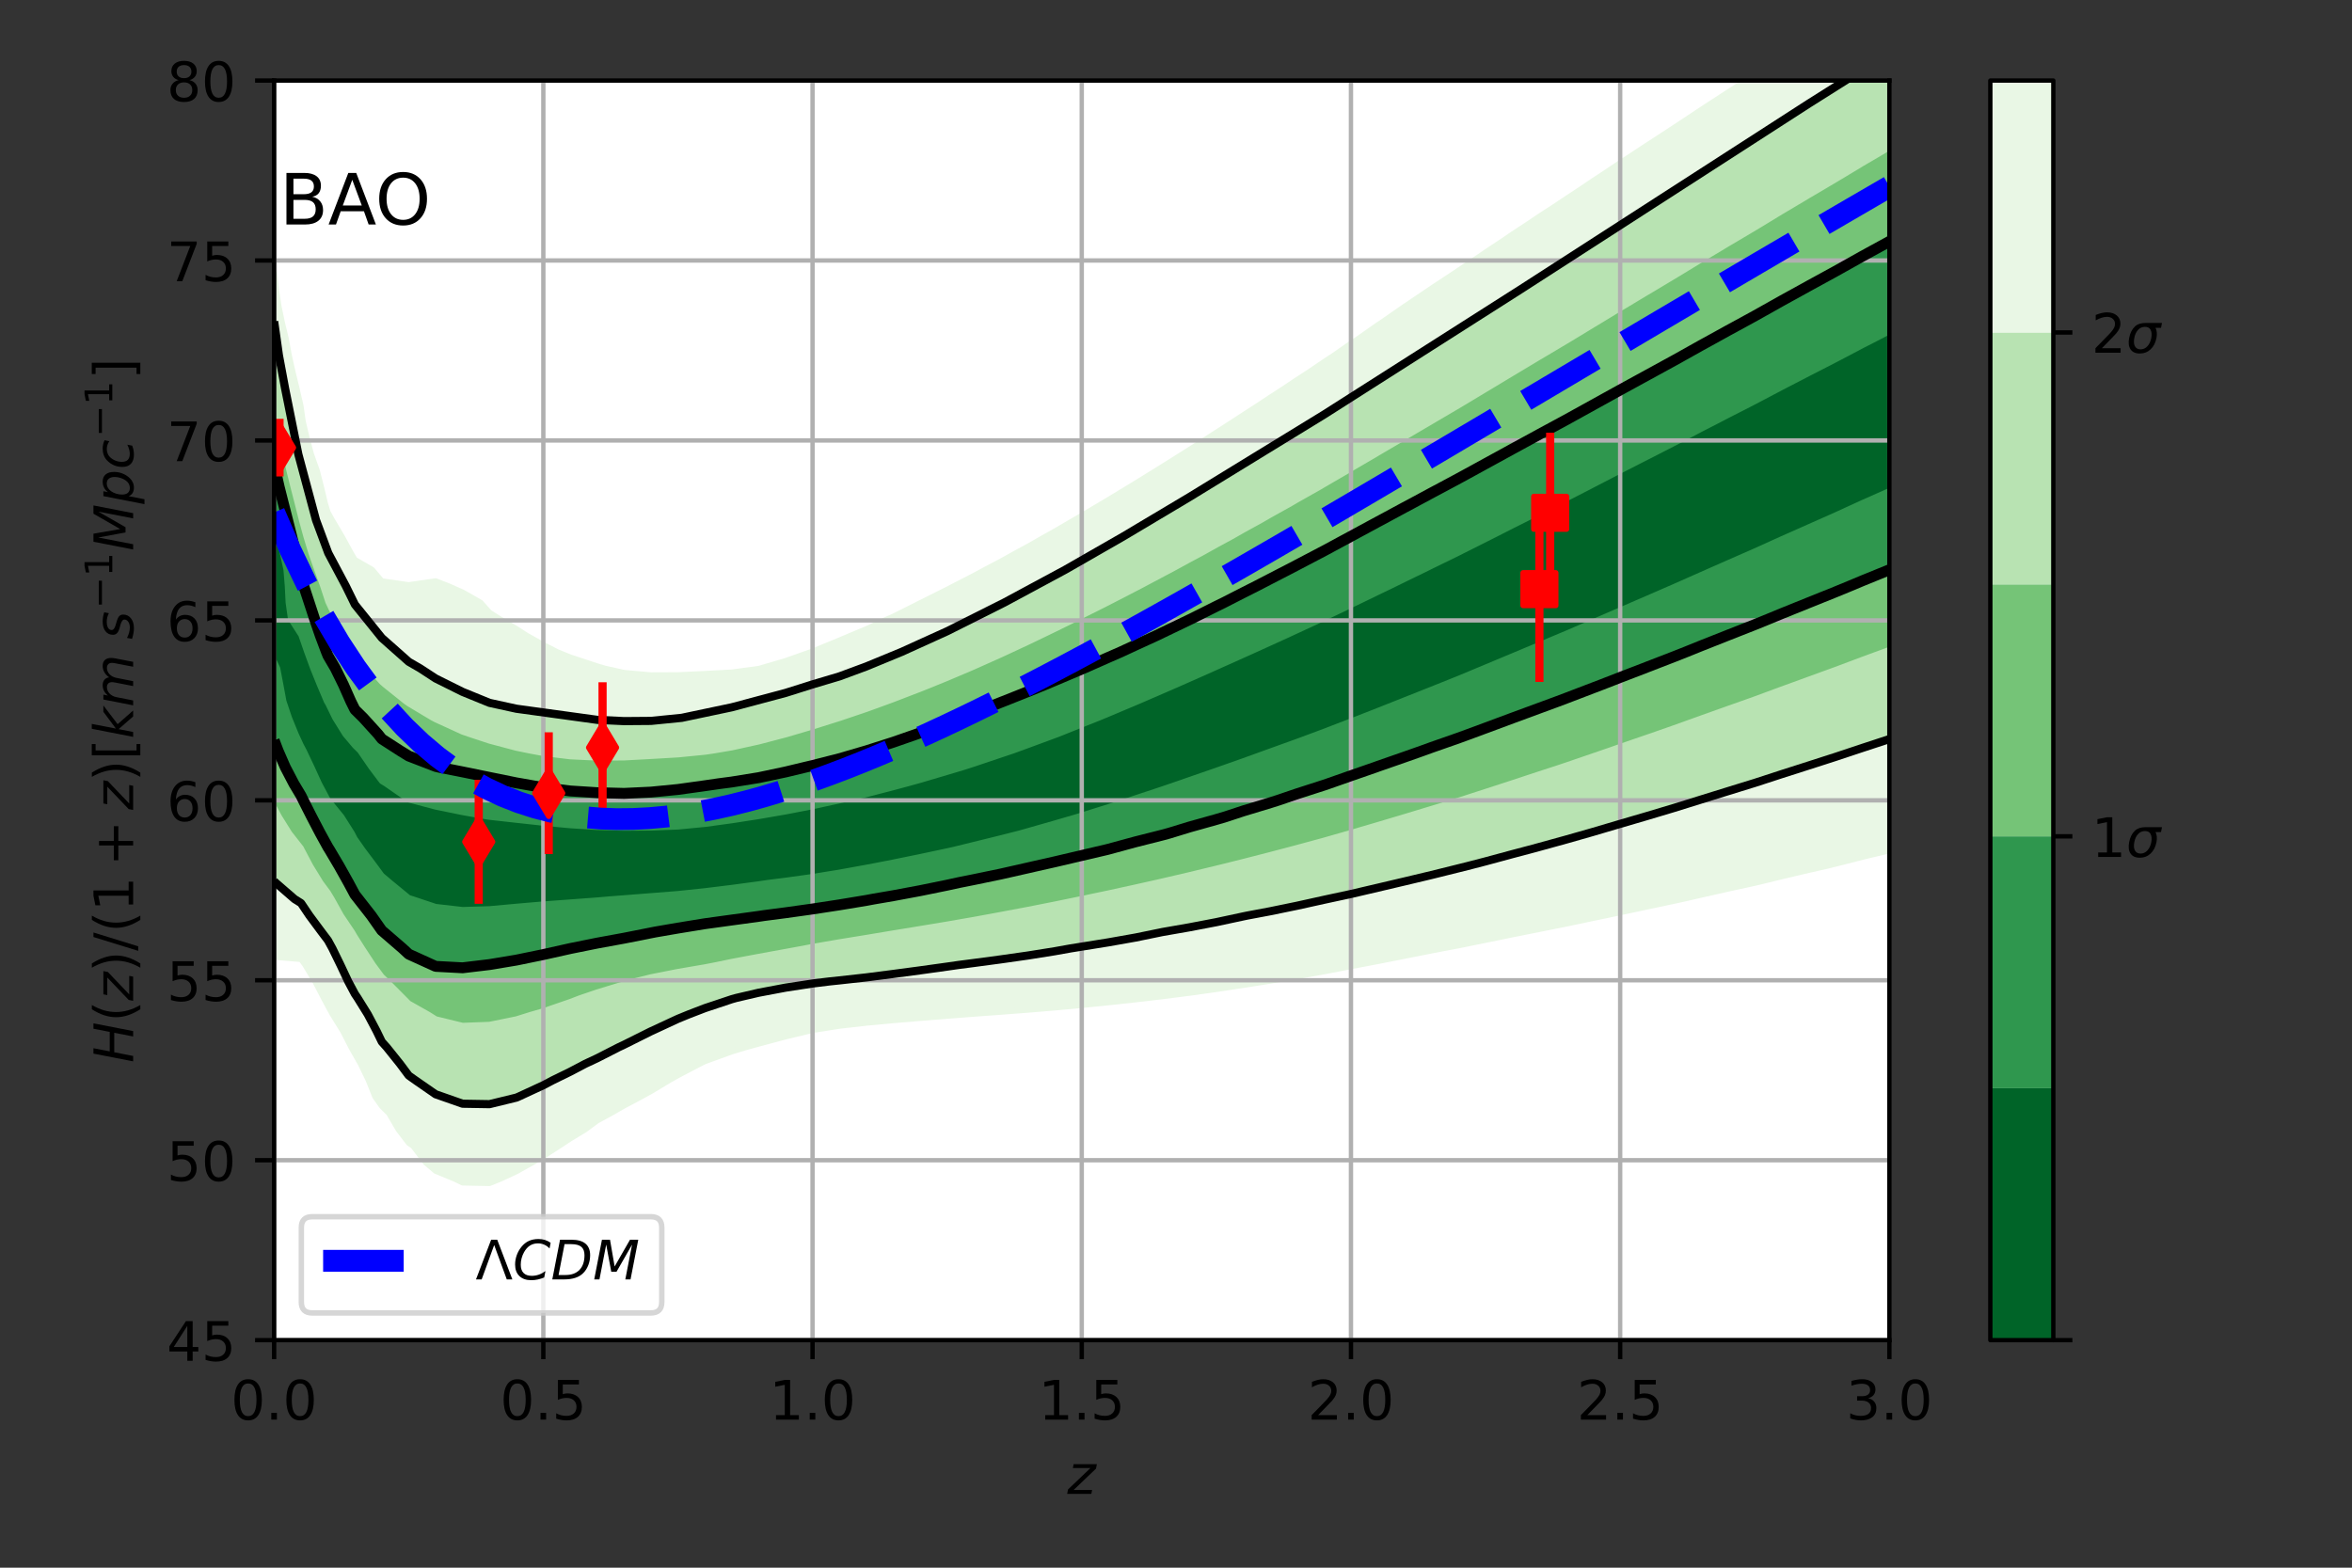 <?xml version="1.0" encoding="utf-8" standalone="no"?>
<!DOCTYPE svg PUBLIC "-//W3C//DTD SVG 1.1//EN"
  "http://www.w3.org/Graphics/SVG/1.1/DTD/svg11.dtd">
<!-- Created with matplotlib (https://matplotlib.org/) -->
<svg height="288pt" version="1.1" viewBox="0 0 432 288" width="432pt" xmlns="http://www.w3.org/2000/svg" xmlns:xlink="http://www.w3.org/1999/xlink">
 <rect x="0" y="0" width="432" height="288" fill="#333333" stroke="none"/>
 <defs>
  <style type="text/css">*{stroke-linecap:butt;stroke-linejoin:round;}</style>
 </defs>
 <g id="figure_1">
  <g id="patch_1">
   <path d="M 0 288 
L 432 288 
L 432 0 
L 0 0 
z
" style="fill:none;"/>
  </g>
  <g id="axes_1">
   <g id="patch_2">
    <path d="M 50.35 246.2 
L 347.03 246.2 
L 347.03 14.8 
L 50.35 14.8 
z
" style="fill:#ffffff;"/>
   </g>
   <g id="PathCollection_1">
    <defs>
     <path d="M 80.018 -121.442 
L 84.963 -120.878 
L 89.907 -121.027 
L 94.852 -121.478 
L 99.797 -121.905 
L 104.741 -122.266 
L 109.686 -122.633 
L 111.993 -122.834 
L 114.631 -123.037 
L 119.575 -123.424 
L 124.52 -123.813 
L 129.465 -124.331 
L 134.409 -124.938 
L 139.354 -125.601 
L 141.131 -125.861 
L 144.299 -126.259 
L 149.243 -126.944 
L 154.188 -127.746 
L 159.133 -128.644 
L 160.43 -128.887 
L 164.077 -129.598 
L 169.022 -130.608 
L 173.967 -131.658 
L 175.126 -131.914 
L 178.911 -132.843 
L 183.856 -134.062 
L 187.31 -134.941 
L 188.801 -135.364 
L 193.745 -136.776 
L 197.844 -137.967 
L 198.69 -138.234 
L 203.635 -139.786 
L 207.365 -140.994 
L 208.579 -141.406 
L 213.524 -143.044 
L 216.371 -144.021 
L 218.469 -144.751 
L 223.413 -146.463 
L 225.073 -147.047 
L 228.358 -148.206 
L 233.303 -149.994 
L 233.526 -150.074 
L 238.247 -151.775 
L 241.826 -153.101 
L 243.192 -153.616 
L 248.137 -155.52 
L 249.71 -156.127 
L 253.081 -157.447 
L 257.386 -159.154 
L 258.026 -159.411 
L 262.971 -161.374 
L 264.991 -162.181 
L 267.915 -163.353 
L 272.36 -165.208 
L 272.86 -165.417 
L 277.805 -167.485 
L 279.59 -168.234 
L 282.749 -169.558 
L 286.797 -171.261 
L 287.694 -171.638 
L 292.639 -173.771 
L 293.827 -174.288 
L 297.583 -175.916 
L 300.811 -177.314 
L 302.528 -178.057 
L 307.473 -180.207 
L 307.774 -180.341 
L 312.417 -182.399 
L 314.611 -183.368 
L 317.362 -184.579 
L 321.498 -186.394 
L 322.307 -186.75 
L 327.251 -188.984 
L 328.233 -189.421 
L 332.196 -191.178 
L 335.052 -192.448 
L 337.141 -193.376 
L 341.726 -195.474 
L 342.085 -195.64 
L 347.03 -197.833 
L 348.509 -198.501 
L 351.975 -200.063 
L 351.975 -201.528 
L 351.975 -204.555 
L 351.975 -207.581 
L 351.975 -210.608 
L 351.975 -213.635 
L 351.975 -216.661 
L 351.975 -219.688 
L 351.975 -222.715 
L 351.975 -225.741 
L 351.975 -228.768 
L 351.975 -229.652 
L 350.284 -228.768 
L 347.03 -227.085 
L 344.432 -225.741 
L 342.085 -224.542 
L 338.625 -222.715 
L 337.141 -221.941 
L 332.763 -219.688 
L 332.196 -219.4 
L 327.251 -216.841 
L 326.914 -216.661 
L 322.307 -214.235 
L 321.146 -213.635 
L 317.362 -211.707 
L 315.252 -210.608 
L 312.417 -209.155 
L 309.431 -207.581 
L 307.473 -206.567 
L 303.553 -204.555 
L 302.528 -204.038 
L 297.618 -201.528 
L 297.583 -201.51 
L 292.639 -198.955 
L 291.772 -198.501 
L 287.694 -196.409 
L 285.858 -195.474 
L 282.749 -193.927 
L 279.847 -192.448 
L 277.805 -191.431 
L 273.855 -189.421 
L 272.86 -188.927 
L 267.915 -186.438 
L 267.829 -186.394 
L 262.971 -184.021 
L 261.656 -183.368 
L 258.026 -181.607 
L 255.449 -180.341 
L 253.081 -179.203 
L 249.188 -177.314 
L 248.137 -176.815 
L 243.192 -174.449 
L 242.851 -174.288 
L 238.247 -172.155 
L 236.315 -171.261 
L 233.303 -169.89 
L 229.658 -168.234 
L 228.358 -167.653 
L 223.413 -165.437 
L 222.904 -165.208 
L 218.469 -163.238 
L 216.074 -162.181 
L 213.524 -161.075 
L 209.092 -159.154 
L 208.579 -158.94 
L 203.635 -156.855 
L 201.888 -156.127 
L 198.69 -154.856 
L 194.308 -153.101 
L 193.745 -152.895 
L 188.801 -151.069 
L 186.08 -150.074 
L 183.856 -149.331 
L 178.911 -147.664 
L 176.997 -147.047 
L 173.967 -146.141 
L 169.022 -144.676 
L 166.656 -144.021 
L 164.077 -143.328 
L 159.133 -142.046 
L 154.543 -140.994 
L 154.188 -140.912 
L 149.243 -139.834 
L 144.299 -138.876 
L 139.354 -138.022 
L 138.996 -137.967 
L 134.409 -137.253 
L 129.465 -136.579 
L 124.52 -136.104 
L 119.575 -135.92 
L 114.631 -135.878 
L 109.686 -136.014 
L 104.741 -136.34 
L 99.797 -136.798 
L 94.852 -137.34 
L 89.907 -137.891 
L 89.383 -137.967 
L 84.963 -138.75 
L 80.018 -139.763 
L 75.374 -140.994 
L 75.073 -141.085 
L 70.839 -144.021 
L 70.129 -144.452 
L 68.173 -147.047 
L 66.092 -150.074 
L 65.184 -150.963 
L 63.381 -153.101 
L 61.502 -156.127 
L 60.239 -158.725 
L 59.979 -159.154 
L 58.699 -162.181 
L 57.47 -165.208 
L 56.365 -168.234 
L 55.317 -171.261 
L 55.295 -171.327 
L 53.39 -174.288 
L 52.957 -177.314 
L 52.806 -180.341 
L 52.556 -183.368 
L 51.894 -186.394 
L 51.086 -189.421 
L 50.35 -192.102 
L 50.35 -189.421 
L 50.35 -186.394 
L 50.35 -183.368 
L 50.35 -180.341 
L 50.35 -177.314 
L 50.35 -174.288 
L 50.35 -171.261 
L 50.35 -168.234 
L 50.35 -166.56 
L 50.976 -165.208 
L 51.553 -162.181 
L 52.116 -159.154 
L 53.132 -156.127 
L 54.366 -153.101 
L 55.295 -151.088 
L 55.833 -150.074 
L 57.271 -147.047 
L 58.652 -144.021 
L 60.239 -141.045 
L 60.284 -140.994 
L 62.754 -137.967 
L 64.674 -134.941 
L 65.184 -133.951 
L 66.608 -131.914 
L 68.878 -128.887 
L 70.129 -127.181 
L 71.689 -125.861 
L 75.073 -123.08 
L 75.857 -122.834 
z
" id="m33982186e5" style="stroke:#006428;"/>
    </defs>
    <g clip-path="url(#pfdf1da77b1)">
     <use style="fill:#006428;stroke:#006428;" x="0" xlink:href="#m33982186e5" y="288"/>
    </g>
   </g>
   <g id="PathCollection_2">
    <path clip-path="url(#pfdf1da77b1)" d="M 80.018 177.529 
L 84.963 177.792 
L 89.31 177.273 
L 89.907 177.202 
L 94.852 176.379 
L 99.797 175.362 
L 104.741 174.258 
L 104.793 174.246 
L 109.686 173.259 
L 114.631 172.353 
L 119.575 171.374 
L 120.357 171.22 
L 124.52 170.501 
L 129.465 169.697 
L 134.409 169.016 
L 139.354 168.342 
L 140.353 168.193 
L 144.299 167.68 
L 149.243 166.988 
L 154.188 166.231 
L 159.133 165.412 
L 160.454 165.166 
L 164.077 164.544 
L 169.022 163.621 
L 173.967 162.61 
L 176.125 162.139 
L 178.911 161.583 
L 183.856 160.558 
L 188.801 159.44 
L 190.228 159.113 
L 193.745 158.321 
L 198.69 157.162 
L 203.281 156.086 
L 203.635 155.995 
L 208.579 154.652 
L 213.524 153.402 
L 214.778 153.059 
L 218.469 151.929 
L 223.413 150.543 
L 225.14 150.033 
L 228.358 148.972 
L 233.303 147.476 
L 234.788 147.006 
L 238.247 145.829 
L 243.192 144.236 
L 243.947 143.979 
L 248.137 142.509 
L 252.618 140.953 
L 253.081 140.784 
L 258.026 139.061 
L 261.239 137.926 
L 262.971 137.3 
L 267.915 135.567 
L 269.743 134.899 
L 272.86 133.746 
L 277.805 131.908 
L 277.902 131.873 
L 282.749 130.086 
L 286.117 128.846 
L 287.694 128.251 
L 292.639 126.361 
L 294.06 125.819 
L 297.583 124.448 
L 301.899 122.792 
L 302.528 122.545 
L 307.473 120.633 
L 309.669 119.766 
L 312.417 118.654 
L 317.257 116.739 
L 317.362 116.696 
L 322.307 114.75 
L 324.865 113.712 
L 327.251 112.724 
L 332.196 110.729 
L 332.306 110.686 
L 337.141 108.739 
L 339.765 107.659 
L 342.085 106.686 
L 347.03 104.675 
L 347.135 104.632 
L 351.975 102.633 
L 351.975 101.606 
L 351.975 98.579 
L 351.975 95.552 
L 351.975 92.526 
L 351.975 89.499 
L 351.975 87.937 
L 348.509 89.499 
L 347.03 90.167 
L 342.085 92.36 
L 341.726 92.526 
L 337.141 94.624 
L 335.052 95.552 
L 332.196 96.822 
L 328.233 98.579 
L 327.251 99.016 
L 322.307 101.25 
L 321.498 101.606 
L 317.362 103.421 
L 314.611 104.632 
L 312.417 105.601 
L 307.774 107.659 
L 307.473 107.793 
L 302.528 109.943 
L 300.811 110.686 
L 297.583 112.084 
L 293.827 113.712 
L 292.639 114.229 
L 287.694 116.362 
L 286.797 116.739 
L 282.749 118.442 
L 279.59 119.766 
L 277.805 120.515 
L 272.86 122.583 
L 272.36 122.792 
L 267.915 124.647 
L 264.991 125.819 
L 262.971 126.626 
L 258.026 128.589 
L 257.386 128.846 
L 253.081 130.553 
L 249.71 131.873 
L 248.137 132.48 
L 243.192 134.384 
L 241.826 134.899 
L 238.247 136.225 
L 233.526 137.926 
L 233.303 138.006 
L 228.358 139.794 
L 225.073 140.953 
L 223.413 141.537 
L 218.469 143.249 
L 216.371 143.979 
L 213.524 144.956 
L 208.579 146.594 
L 207.365 147.006 
L 203.635 148.214 
L 198.69 149.766 
L 197.844 150.033 
L 193.745 151.224 
L 188.801 152.636 
L 187.31 153.059 
L 183.856 153.938 
L 178.911 155.157 
L 175.126 156.086 
L 173.967 156.342 
L 169.022 157.392 
L 164.077 158.402 
L 160.43 159.113 
L 159.133 159.356 
L 154.188 160.254 
L 149.243 161.056 
L 144.299 161.741 
L 141.131 162.139 
L 139.354 162.399 
L 134.409 163.062 
L 129.465 163.669 
L 124.52 164.187 
L 119.575 164.576 
L 114.631 164.963 
L 111.993 165.166 
L 109.686 165.367 
L 104.741 165.734 
L 99.797 166.095 
L 94.852 166.522 
L 89.907 166.973 
L 84.963 167.122 
L 80.018 166.558 
L 75.857 165.166 
L 75.073 164.92 
L 71.689 162.139 
L 70.129 160.819 
L 68.878 159.113 
L 66.608 156.086 
L 65.184 154.049 
L 64.674 153.059 
L 62.754 150.033 
L 60.284 147.006 
L 60.239 146.955 
L 58.652 143.979 
L 57.271 140.953 
L 55.833 137.926 
L 55.295 136.912 
L 54.366 134.899 
L 53.132 131.873 
L 52.116 128.846 
L 51.553 125.819 
L 50.976 122.792 
L 50.35 121.44 
L 50.35 122.792 
L 50.35 125.819 
L 50.35 128.846 
L 50.35 131.873 
L 50.35 134.899 
L 50.35 136.003 
L 51.081 137.926 
L 52.401 140.953 
L 53.982 143.979 
L 55.295 146.174 
L 55.701 147.006 
L 57.232 150.033 
L 58.814 153.059 
L 60.239 155.652 
L 60.516 156.086 
L 62.306 159.113 
L 63.999 162.139 
L 65.184 164.348 
L 65.825 165.166 
L 68.191 168.193 
L 70.129 170.949 
L 70.451 171.22 
L 73.954 174.246 
L 75.073 175.285 
L 79.445 177.273 
z
" style="fill:#2f974e;stroke:#2f974e;"/>
    <path clip-path="url(#pfdf1da77b1)" d="M 89.907 150.109 
L 94.852 150.66 
L 99.797 151.202 
L 104.741 151.66 
L 109.686 151.986 
L 114.631 152.122 
L 119.575 152.08 
L 124.52 151.896 
L 129.465 151.421 
L 134.409 150.747 
L 138.996 150.033 
L 139.354 149.978 
L 144.299 149.124 
L 149.243 148.166 
L 154.188 147.088 
L 154.543 147.006 
L 159.133 145.954 
L 164.077 144.672 
L 166.656 143.979 
L 169.022 143.324 
L 173.967 141.859 
L 176.997 140.953 
L 178.911 140.336 
L 183.856 138.669 
L 186.08 137.926 
L 188.801 136.931 
L 193.745 135.105 
L 194.308 134.899 
L 198.69 133.144 
L 201.888 131.873 
L 203.635 131.145 
L 208.579 129.06 
L 209.092 128.846 
L 213.524 126.925 
L 216.074 125.819 
L 218.469 124.762 
L 222.904 122.792 
L 223.413 122.563 
L 228.358 120.347 
L 229.658 119.766 
L 233.303 118.11 
L 236.315 116.739 
L 238.247 115.845 
L 242.851 113.712 
L 243.192 113.551 
L 248.137 111.185 
L 249.188 110.686 
L 253.081 108.797 
L 255.449 107.659 
L 258.026 106.393 
L 261.656 104.632 
L 262.971 103.979 
L 267.829 101.606 
L 267.915 101.562 
L 272.86 99.073 
L 273.855 98.579 
L 277.805 96.569 
L 279.847 95.552 
L 282.749 94.073 
L 285.858 92.526 
L 287.694 91.591 
L 291.772 89.499 
L 292.639 89.045 
L 297.583 86.49 
L 297.618 86.472 
L 302.528 83.962 
L 303.553 83.445 
L 307.473 81.433 
L 309.431 80.419 
L 312.417 78.845 
L 315.252 77.392 
L 317.362 76.293 
L 321.146 74.365 
L 322.307 73.765 
L 326.914 71.339 
L 327.251 71.159 
L 332.196 68.6 
L 332.763 68.312 
L 337.141 66.059 
L 338.625 65.285 
L 342.085 63.458 
L 344.432 62.259 
L 347.03 60.915 
L 350.284 59.232 
L 351.975 58.348 
L 351.975 56.205 
L 351.975 53.179 
L 351.975 50.152 
L 351.975 47.125 
L 351.975 44.098 
L 351.975 41.625 
L 347.496 44.098 
L 347.03 44.354 
L 342.085 47.06 
L 341.969 47.125 
L 337.141 49.828 
L 336.552 50.152 
L 332.196 52.534 
L 331.033 53.179 
L 327.251 55.26 
L 325.575 56.205 
L 322.307 58.037 
L 320.125 59.232 
L 317.362 60.735 
L 314.606 62.259 
L 312.417 63.461 
L 309.162 65.285 
L 307.473 66.226 
L 303.665 68.312 
L 302.528 68.931 
L 298.131 71.339 
L 297.583 71.637 
L 292.651 74.365 
L 292.639 74.372 
L 287.694 77.107 
L 287.168 77.392 
L 282.749 79.78 
L 281.582 80.419 
L 277.805 82.475 
L 276.04 83.445 
L 272.86 85.185 
L 270.515 86.472 
L 267.915 87.89 
L 264.914 89.499 
L 262.971 90.533 
L 259.27 92.526 
L 258.026 93.188 
L 253.648 95.552 
L 253.081 95.854 
L 248.137 98.527 
L 248.041 98.579 
L 243.192 101.195 
L 242.41 101.606 
L 238.247 103.788 
L 236.629 104.632 
L 233.303 106.347 
L 230.77 107.659 
L 228.358 108.877 
L 224.82 110.686 
L 223.413 111.376 
L 218.745 113.712 
L 218.469 113.843 
L 213.524 116.215 
L 212.439 116.739 
L 208.579 118.505 
L 205.865 119.766 
L 203.635 120.741 
L 198.994 122.792 
L 198.69 122.92 
L 193.745 125.016 
L 191.834 125.819 
L 188.801 127.053 
L 184.298 128.846 
L 183.856 129.018 
L 178.911 130.979 
L 176.561 131.873 
L 173.967 132.845 
L 169.022 134.626 
L 168.255 134.899 
L 164.077 136.353 
L 159.149 137.926 
L 159.133 137.931 
L 154.188 139.377 
L 149.243 140.637 
L 147.897 140.953 
L 144.299 141.817 
L 139.354 142.864 
L 134.409 143.662 
L 131.992 143.979 
L 129.465 144.347 
L 124.52 145.035 
L 119.575 145.518 
L 114.631 145.752 
L 109.686 145.624 
L 104.741 145.308 
L 99.797 144.694 
L 95.773 143.979 
L 94.852 143.822 
L 89.907 142.816 
L 84.963 141.804 
L 80.67 140.953 
L 80.018 140.8 
L 75.073 138.893 
L 73.5 137.926 
L 70.129 135.748 
L 69.465 134.899 
L 66.72 131.873 
L 65.184 130.357 
L 64.434 128.846 
L 63.092 125.819 
L 61.606 122.792 
L 60.239 120.458 
L 59.959 119.766 
L 58.821 116.739 
L 57.78 113.712 
L 56.787 110.686 
L 55.791 107.659 
L 55.295 106.129 
L 54.962 104.632 
L 54.305 101.606 
L 53.591 98.579 
L 52.826 95.552 
L 52.053 92.526 
L 51.286 89.499 
L 50.604 86.472 
L 50.35 85.235 
L 50.35 86.472 
L 50.35 89.499 
L 50.35 92.526 
L 50.35 95.552 
L 50.35 95.898 
L 51.086 98.579 
L 51.894 101.606 
L 52.556 104.632 
L 52.806 107.659 
L 52.957 110.686 
L 53.39 113.712 
L 55.295 116.673 
L 55.317 116.739 
L 56.365 119.766 
L 57.47 122.792 
L 58.699 125.819 
L 59.979 128.846 
L 60.239 129.275 
L 61.502 131.873 
L 63.381 134.899 
L 65.184 137.037 
L 66.092 137.926 
L 68.173 140.953 
L 70.129 143.548 
L 70.839 143.979 
L 75.073 146.915 
L 75.374 147.006 
L 80.018 148.237 
L 84.963 149.25 
L 89.383 150.033 
z
" style="fill:#2f974e;stroke:#2f974e;"/>
   </g>
   <g id="PathCollection_3">
    <path clip-path="url(#pfdf1da77b1)" d="M 80.018 187.194 
L 84.963 188.401 
L 89.907 188.215 
L 94.852 187.209 
L 97.6 186.353 
L 99.797 185.725 
L 104.741 184.023 
L 106.561 183.326 
L 109.686 182.263 
L 114.631 180.754 
L 116.268 180.3 
L 119.575 179.477 
L 124.52 178.499 
L 129.465 177.652 
L 131.43 177.273 
L 134.409 176.655 
L 139.354 175.725 
L 144.299 174.822 
L 147.454 174.246 
L 149.243 173.899 
L 154.188 173.052 
L 159.133 172.248 
L 164.077 171.422 
L 165.325 171.22 
L 169.022 170.614 
L 173.967 169.794 
L 178.911 168.935 
L 182.95 168.193 
L 183.856 168.024 
L 188.801 167.095 
L 193.745 166.117 
L 198.368 165.166 
L 198.69 165.099 
L 203.635 164.065 
L 208.579 162.983 
L 212.35 162.139 
L 213.524 161.871 
L 218.469 160.719 
L 223.413 159.525 
L 225.088 159.113 
L 228.358 158.297 
L 233.303 157.027 
L 236.881 156.086 
L 238.247 155.723 
L 243.192 154.381 
L 247.803 153.059 
L 248.137 152.963 
L 253.081 151.514 
L 258.026 150.039 
L 258.048 150.033 
L 262.971 148.539 
L 267.915 147.028 
L 267.983 147.006 
L 272.86 145.434 
L 277.329 143.979 
L 277.805 143.821 
L 282.749 142.193 
L 286.544 140.953 
L 287.694 140.569 
L 292.639 138.874 
L 295.396 137.926 
L 297.583 137.16 
L 302.528 135.457 
L 304.15 134.899 
L 307.473 133.738 
L 312.417 131.958 
L 312.661 131.873 
L 317.362 130.196 
L 321.183 128.846 
L 322.307 128.444 
L 327.251 126.615 
L 329.452 125.819 
L 332.196 124.816 
L 337.141 123.019 
L 337.751 122.792 
L 342.085 121.162 
L 345.889 119.766 
L 347.03 119.342 
L 351.975 117.494 
L 351.975 116.739 
L 351.975 113.712 
L 351.975 110.686 
L 351.975 107.659 
L 351.975 104.632 
L 351.975 102.633 
L 347.135 104.632 
L 347.03 104.675 
L 342.085 106.686 
L 339.765 107.659 
L 337.141 108.739 
L 332.306 110.686 
L 332.196 110.729 
L 327.251 112.724 
L 324.865 113.712 
L 322.307 114.75 
L 317.362 116.696 
L 317.257 116.739 
L 312.417 118.654 
L 309.669 119.766 
L 307.473 120.633 
L 302.528 122.545 
L 301.899 122.792 
L 297.583 124.448 
L 294.06 125.819 
L 292.639 126.361 
L 287.694 128.251 
L 286.117 128.846 
L 282.749 130.086 
L 277.902 131.873 
L 277.805 131.908 
L 272.86 133.746 
L 269.743 134.899 
L 267.915 135.567 
L 262.971 137.3 
L 261.239 137.926 
L 258.026 139.061 
L 253.081 140.784 
L 252.618 140.953 
L 248.137 142.509 
L 243.947 143.979 
L 243.192 144.236 
L 238.247 145.829 
L 234.788 147.006 
L 233.303 147.476 
L 228.358 148.972 
L 225.14 150.033 
L 223.413 150.543 
L 218.469 151.929 
L 214.778 153.059 
L 213.524 153.402 
L 208.579 154.652 
L 203.635 155.995 
L 203.281 156.086 
L 198.69 157.162 
L 193.745 158.321 
L 190.228 159.113 
L 188.801 159.44 
L 183.856 160.558 
L 178.911 161.583 
L 176.125 162.139 
L 173.967 162.61 
L 169.022 163.621 
L 164.077 164.544 
L 160.454 165.166 
L 159.133 165.412 
L 154.188 166.231 
L 149.243 166.988 
L 144.299 167.68 
L 140.353 168.193 
L 139.354 168.342 
L 134.409 169.016 
L 129.465 169.697 
L 124.52 170.501 
L 120.357 171.22 
L 119.575 171.374 
L 114.631 172.353 
L 109.686 173.259 
L 104.793 174.246 
L 104.741 174.258 
L 99.797 175.362 
L 94.852 176.379 
L 89.907 177.202 
L 89.31 177.273 
L 84.963 177.792 
L 80.018 177.529 
L 79.445 177.273 
L 75.073 175.285 
L 73.954 174.246 
L 70.451 171.22 
L 70.129 170.949 
L 68.191 168.193 
L 65.825 165.166 
L 65.184 164.348 
L 63.999 162.139 
L 62.306 159.113 
L 60.516 156.086 
L 60.239 155.652 
L 58.814 153.059 
L 57.232 150.033 
L 55.701 147.006 
L 55.295 146.174 
L 53.982 143.979 
L 52.401 140.953 
L 51.081 137.926 
L 50.35 136.003 
L 50.35 137.926 
L 50.35 140.953 
L 50.35 143.979 
L 50.35 147.006 
L 50.35 148.291 
L 51.279 150.033 
L 53.164 153.059 
L 55.295 155.782 
L 55.448 156.086 
L 57.05 159.113 
L 58.903 162.139 
L 60.239 163.934 
L 60.983 165.166 
L 62.666 168.193 
L 64.704 171.22 
L 65.184 172.048 
L 66.58 174.246 
L 68.564 177.273 
L 70.129 179.386 
L 71.087 180.3 
L 74.095 183.326 
L 75.073 184.316 
L 78.684 186.353 
z
" style="fill:#75c477;stroke:#75c477;"/>
    <path clip-path="url(#pfdf1da77b1)" d="M 99.797 144.694 
L 104.741 145.308 
L 109.686 145.624 
L 114.631 145.752 
L 119.575 145.518 
L 124.52 145.035 
L 129.465 144.347 
L 131.992 143.979 
L 134.409 143.662 
L 139.354 142.864 
L 144.299 141.817 
L 147.897 140.953 
L 149.243 140.637 
L 154.188 139.377 
L 159.133 137.931 
L 159.149 137.926 
L 164.077 136.353 
L 168.255 134.899 
L 169.022 134.626 
L 173.967 132.845 
L 176.561 131.873 
L 178.911 130.979 
L 183.856 129.018 
L 184.298 128.846 
L 188.801 127.053 
L 191.834 125.819 
L 193.745 125.016 
L 198.69 122.92 
L 198.994 122.792 
L 203.635 120.741 
L 205.865 119.766 
L 208.579 118.505 
L 212.439 116.739 
L 213.524 116.215 
L 218.469 113.843 
L 218.745 113.712 
L 223.413 111.376 
L 224.82 110.686 
L 228.358 108.877 
L 230.77 107.659 
L 233.303 106.347 
L 236.629 104.632 
L 238.247 103.788 
L 242.41 101.606 
L 243.192 101.195 
L 248.041 98.579 
L 248.137 98.527 
L 253.081 95.854 
L 253.648 95.552 
L 258.026 93.188 
L 259.27 92.526 
L 262.971 90.533 
L 264.914 89.499 
L 267.915 87.89 
L 270.515 86.472 
L 272.86 85.185 
L 276.04 83.445 
L 277.805 82.475 
L 281.582 80.419 
L 282.749 79.78 
L 287.168 77.392 
L 287.694 77.107 
L 292.639 74.372 
L 292.651 74.365 
L 297.583 71.637 
L 298.131 71.339 
L 302.528 68.931 
L 303.665 68.312 
L 307.473 66.226 
L 309.162 65.285 
L 312.417 63.461 
L 314.606 62.259 
L 317.362 60.735 
L 320.125 59.232 
L 322.307 58.037 
L 325.575 56.205 
L 327.251 55.26 
L 331.033 53.179 
L 332.196 52.534 
L 336.552 50.152 
L 337.141 49.828 
L 341.969 47.125 
L 342.085 47.06 
L 347.03 44.354 
L 347.496 44.098 
L 351.975 41.625 
L 351.975 41.072 
L 351.975 38.045 
L 351.975 35.018 
L 351.975 31.992 
L 351.975 28.965 
L 351.975 25.938 
L 351.975 24.182 
L 349.021 25.938 
L 347.03 27.107 
L 343.884 28.965 
L 342.085 30.013 
L 338.813 31.992 
L 337.141 32.989 
L 333.717 35.018 
L 332.196 35.907 
L 328.618 38.045 
L 327.251 38.849 
L 323.606 41.072 
L 322.307 41.851 
L 318.526 44.098 
L 317.362 44.778 
L 313.458 47.125 
L 312.417 47.739 
L 308.467 50.152 
L 307.473 50.748 
L 303.418 53.179 
L 302.528 53.702 
L 298.359 56.205 
L 297.583 56.662 
L 293.354 59.232 
L 292.639 59.658 
L 288.358 62.259 
L 287.694 62.654 
L 283.275 65.285 
L 282.749 65.591 
L 278.214 68.312 
L 277.805 68.552 
L 273.184 71.339 
L 272.86 71.529 
L 268.146 74.365 
L 267.915 74.5 
L 262.995 77.392 
L 262.971 77.406 
L 258.026 80.311 
L 257.85 80.419 
L 253.081 83.217 
L 252.705 83.445 
L 248.137 86.116 
L 247.55 86.472 
L 243.192 89.004 
L 242.355 89.499 
L 238.247 91.819 
L 237.04 92.526 
L 233.303 94.609 
L 231.672 95.552 
L 228.358 97.375 
L 226.245 98.579 
L 223.413 100.114 
L 220.743 101.606 
L 218.469 102.819 
L 215.146 104.632 
L 213.524 105.485 
L 209.433 107.659 
L 208.579 108.102 
L 203.635 110.656 
L 203.577 110.686 
L 198.69 113.141 
L 197.55 113.712 
L 193.745 115.585 
L 191.358 116.739 
L 188.801 117.967 
L 184.944 119.766 
L 183.856 120.27 
L 178.911 122.479 
L 178.188 122.792 
L 173.967 124.583 
L 170.939 125.819 
L 169.022 126.586 
L 164.077 128.487 
L 163.108 128.846 
L 159.133 130.291 
L 154.45 131.873 
L 154.188 131.959 
L 149.243 133.516 
L 144.559 134.899 
L 144.299 134.972 
L 139.354 136.269 
L 134.409 137.358 
L 131.053 137.926 
L 129.465 138.157 
L 124.52 138.645 
L 119.575 138.933 
L 114.631 139.202 
L 109.686 139.232 
L 104.741 138.997 
L 99.797 138.393 
L 97.299 137.926 
L 94.852 137.427 
L 89.907 136.113 
L 86.238 134.899 
L 84.963 134.462 
L 80.018 132.197 
L 79.407 131.873 
L 75.073 129.281 
L 74.467 128.846 
L 70.688 125.819 
L 70.129 125.326 
L 67.844 122.792 
L 65.604 119.766 
L 65.184 119.196 
L 63.667 116.739 
L 61.735 113.712 
L 60.306 110.686 
L 60.239 110.532 
L 59.298 107.659 
L 58.209 104.632 
L 57.144 101.606 
L 56.23 98.579 
L 55.402 95.552 
L 55.295 95.135 
L 54.639 92.526 
L 53.863 89.499 
L 53.108 86.472 
L 52.397 83.445 
L 51.773 80.419 
L 51.221 77.392 
L 50.703 74.365 
L 50.35 72.259 
L 50.35 74.365 
L 50.35 77.392 
L 50.35 80.419 
L 50.35 83.445 
L 50.35 85.235 
L 50.604 86.472 
L 51.286 89.499 
L 52.053 92.526 
L 52.826 95.552 
L 53.591 98.579 
L 54.305 101.606 
L 54.962 104.632 
L 55.295 106.129 
L 55.791 107.659 
L 56.787 110.686 
L 57.78 113.712 
L 58.821 116.739 
L 59.959 119.766 
L 60.239 120.458 
L 61.606 122.792 
L 63.092 125.819 
L 64.434 128.846 
L 65.184 130.357 
L 66.72 131.873 
L 69.465 134.899 
L 70.129 135.748 
L 73.5 137.926 
L 75.073 138.893 
L 80.018 140.8 
L 80.67 140.953 
L 84.963 141.804 
L 89.907 142.816 
L 94.852 143.822 
L 95.773 143.979 
z
" style="fill:#75c477;stroke:#75c477;"/>
   </g>
   <g id="PathCollection_4">
    <path clip-path="url(#pfdf1da77b1)" d="M 84.963 202.763 
L 89.907 202.846 
L 94.852 201.64 
L 95.216 201.486 
L 99.797 199.367 
L 101.521 198.46 
L 104.741 196.884 
L 107.499 195.433 
L 109.686 194.409 
L 113.606 192.406 
L 114.631 191.922 
L 119.575 189.454 
L 119.745 189.38 
L 124.52 187.163 
L 126.501 186.353 
L 129.465 185.211 
L 134.409 183.563 
L 135.254 183.326 
L 139.354 182.372 
L 144.299 181.439 
L 149.243 180.681 
L 152.343 180.3 
L 154.188 180.107 
L 159.133 179.556 
L 164.077 178.92 
L 169.022 178.262 
L 173.967 177.575 
L 176.064 177.273 
L 178.911 176.905 
L 183.856 176.243 
L 188.801 175.539 
L 193.745 174.75 
L 196.561 174.246 
L 198.69 173.904 
L 203.635 173.11 
L 208.579 172.234 
L 213.524 171.22 
L 213.526 171.22 
L 218.469 170.356 
L 223.413 169.41 
L 228.358 168.352 
L 229.13 168.193 
L 233.303 167.408 
L 238.247 166.392 
L 243.192 165.3 
L 243.809 165.166 
L 248.137 164.235 
L 253.081 163.08 
L 257.073 162.139 
L 258.026 161.916 
L 262.971 160.737 
L 267.915 159.51 
L 269.507 159.113 
L 272.86 158.244 
L 277.805 156.907 
L 280.912 156.086 
L 282.749 155.588 
L 287.694 154.225 
L 291.789 153.059 
L 292.639 152.814 
L 297.583 151.353 
L 302.101 150.033 
L 302.528 149.907 
L 307.473 148.428 
L 312.04 147.006 
L 312.417 146.888 
L 317.362 145.355 
L 321.815 143.979 
L 322.307 143.828 
L 327.251 142.217 
L 331.204 140.953 
L 332.196 140.636 
L 337.141 139.045 
L 340.504 137.926 
L 342.085 137.4 
L 347.03 135.777 
L 349.675 134.899 
L 351.975 134.135 
L 351.975 131.873 
L 351.975 128.846 
L 351.975 125.819 
L 351.975 122.792 
L 351.975 119.766 
L 351.975 117.494 
L 347.03 119.342 
L 345.889 119.766 
L 342.085 121.162 
L 337.751 122.792 
L 337.141 123.019 
L 332.196 124.816 
L 329.452 125.819 
L 327.251 126.615 
L 322.307 128.444 
L 321.183 128.846 
L 317.362 130.196 
L 312.661 131.873 
L 312.417 131.958 
L 307.473 133.738 
L 304.15 134.899 
L 302.528 135.457 
L 297.583 137.16 
L 295.396 137.926 
L 292.639 138.874 
L 287.694 140.569 
L 286.544 140.953 
L 282.749 142.193 
L 277.805 143.821 
L 277.329 143.979 
L 272.86 145.434 
L 267.983 147.006 
L 267.915 147.028 
L 262.971 148.539 
L 258.048 150.033 
L 258.026 150.039 
L 253.081 151.514 
L 248.137 152.963 
L 247.803 153.059 
L 243.192 154.381 
L 238.247 155.723 
L 236.881 156.086 
L 233.303 157.027 
L 228.358 158.297 
L 225.088 159.113 
L 223.413 159.525 
L 218.469 160.719 
L 213.524 161.871 
L 212.35 162.139 
L 208.579 162.983 
L 203.635 164.065 
L 198.69 165.099 
L 198.368 165.166 
L 193.745 166.117 
L 188.801 167.095 
L 183.856 168.024 
L 182.95 168.193 
L 178.911 168.935 
L 173.967 169.794 
L 169.022 170.614 
L 165.325 171.22 
L 164.077 171.422 
L 159.133 172.248 
L 154.188 173.052 
L 149.243 173.899 
L 147.454 174.246 
L 144.299 174.822 
L 139.354 175.725 
L 134.409 176.655 
L 131.43 177.273 
L 129.465 177.652 
L 124.52 178.499 
L 119.575 179.477 
L 116.268 180.3 
L 114.631 180.754 
L 109.686 182.263 
L 106.561 183.326 
L 104.741 184.023 
L 99.797 185.725 
L 97.6 186.353 
L 94.852 187.209 
L 89.907 188.215 
L 84.963 188.401 
L 80.018 187.194 
L 78.684 186.353 
L 75.073 184.316 
L 74.095 183.326 
L 71.087 180.3 
L 70.129 179.386 
L 68.564 177.273 
L 66.58 174.246 
L 65.184 172.048 
L 64.704 171.22 
L 62.666 168.193 
L 60.983 165.166 
L 60.239 163.934 
L 58.903 162.139 
L 57.05 159.113 
L 55.448 156.086 
L 55.295 155.782 
L 53.164 153.059 
L 51.279 150.033 
L 50.35 148.291 
L 50.35 150.033 
L 50.35 153.059 
L 50.35 156.086 
L 50.35 159.113 
L 50.35 161.859 
L 50.608 162.139 
L 54.101 165.166 
L 55.295 165.914 
L 56.83 168.193 
L 59.077 171.22 
L 60.239 172.755 
L 61.056 174.246 
L 62.533 177.273 
L 63.959 180.3 
L 65.184 182.598 
L 65.674 183.326 
L 67.554 186.353 
L 69.154 189.38 
L 70.129 191.389 
L 71.039 192.406 
L 73.466 195.433 
L 75.073 197.585 
L 76.304 198.46 
L 80.018 201.032 
L 81.318 201.486 
z
" style="fill:#b8e3b2;stroke:#b8e3b2;"/>
    <path clip-path="url(#pfdf1da77b1)" d="M 99.797 138.393 
L 104.741 138.997 
L 109.686 139.232 
L 114.631 139.202 
L 119.575 138.933 
L 124.52 138.645 
L 129.465 138.157 
L 131.053 137.926 
L 134.409 137.358 
L 139.354 136.269 
L 144.299 134.972 
L 144.559 134.899 
L 149.243 133.516 
L 154.188 131.959 
L 154.45 131.873 
L 159.133 130.291 
L 163.108 128.846 
L 164.077 128.487 
L 169.022 126.586 
L 170.939 125.819 
L 173.967 124.583 
L 178.188 122.792 
L 178.911 122.479 
L 183.856 120.27 
L 184.944 119.766 
L 188.801 117.967 
L 191.358 116.739 
L 193.745 115.585 
L 197.55 113.712 
L 198.69 113.141 
L 203.577 110.686 
L 203.635 110.656 
L 208.579 108.102 
L 209.433 107.659 
L 213.524 105.485 
L 215.146 104.632 
L 218.469 102.819 
L 220.743 101.606 
L 223.413 100.114 
L 226.245 98.579 
L 228.358 97.375 
L 231.672 95.552 
L 233.303 94.609 
L 237.04 92.526 
L 238.247 91.819 
L 242.355 89.499 
L 243.192 89.004 
L 247.55 86.472 
L 248.137 86.116 
L 252.705 83.445 
L 253.081 83.217 
L 257.85 80.419 
L 258.026 80.311 
L 262.971 77.406 
L 262.995 77.392 
L 267.915 74.5 
L 268.146 74.365 
L 272.86 71.529 
L 273.184 71.339 
L 277.805 68.552 
L 278.214 68.312 
L 282.749 65.591 
L 283.275 65.285 
L 287.694 62.654 
L 288.358 62.259 
L 292.639 59.658 
L 293.354 59.232 
L 297.583 56.662 
L 298.359 56.205 
L 302.528 53.702 
L 303.418 53.179 
L 307.473 50.748 
L 308.467 50.152 
L 312.417 47.739 
L 313.458 47.125 
L 317.362 44.778 
L 318.526 44.098 
L 322.307 41.851 
L 323.606 41.072 
L 327.251 38.849 
L 328.618 38.045 
L 332.196 35.907 
L 333.717 35.018 
L 337.141 32.989 
L 338.813 31.992 
L 342.085 30.013 
L 343.884 28.965 
L 347.03 27.107 
L 349.021 25.938 
L 351.975 24.182 
L 351.975 22.912 
L 351.975 19.885 
L 351.975 16.858 
L 351.975 13.832 
L 351.975 10.805 
L 351.975 7.778 
L 351.975 6.566 
L 350.071 7.778 
L 347.03 9.679 
L 345.252 10.805 
L 342.085 12.774 
L 340.458 13.832 
L 337.141 15.941 
L 335.702 16.858 
L 332.196 19.052 
L 330.901 19.885 
L 327.251 22.19 
L 326.151 22.912 
L 322.307 25.389 
L 321.449 25.938 
L 317.362 28.517 
L 316.669 28.965 
L 312.417 31.683 
L 311.947 31.992 
L 307.473 34.905 
L 307.297 35.018 
L 302.585 38.045 
L 302.528 38.081 
L 297.919 41.072 
L 297.583 41.284 
L 293.307 44.098 
L 292.639 44.526 
L 288.687 47.125 
L 287.694 47.762 
L 283.973 50.152 
L 282.749 50.926 
L 279.268 53.179 
L 277.805 54.114 
L 274.586 56.205 
L 272.86 57.317 
L 269.9 59.232 
L 267.915 60.512 
L 265.146 62.259 
L 262.971 63.638 
L 260.362 65.285 
L 258.026 66.771 
L 255.585 68.312 
L 253.081 69.906 
L 250.807 71.339 
L 248.137 73.038 
L 246.021 74.365 
L 243.192 76.16 
L 241.184 77.392 
L 238.247 79.218 
L 236.282 80.419 
L 233.303 82.26 
L 231.36 83.445 
L 228.358 85.293 
L 226.419 86.472 
L 223.413 88.311 
L 221.452 89.499 
L 218.469 91.312 
L 216.45 92.526 
L 213.524 94.287 
L 211.398 95.552 
L 208.579 97.227 
L 206.277 98.579 
L 203.635 100.121 
L 201.063 101.606 
L 198.69 102.956 
L 195.722 104.632 
L 193.745 105.72 
L 190.214 107.659 
L 188.801 108.404 
L 184.487 110.686 
L 183.856 111.001 
L 178.911 113.529 
L 178.546 113.712 
L 173.967 115.965 
L 172.326 116.739 
L 169.022 118.258 
L 165.588 119.766 
L 164.077 120.408 
L 159.133 122.43 
L 158.131 122.792 
L 154.188 124.26 
L 149.243 125.735 
L 148.904 125.819 
L 144.299 127.294 
L 139.354 128.668 
L 138.62 128.846 
L 134.409 129.936 
L 129.465 130.984 
L 125.223 131.873 
L 124.52 132.008 
L 119.575 132.436 
L 114.631 132.475 
L 109.686 132.242 
L 106.326 131.873 
L 104.741 131.668 
L 99.797 130.917 
L 94.852 130.201 
L 89.907 129.121 
L 89.093 128.846 
L 84.963 127.104 
L 82.413 125.819 
L 80.018 124.643 
L 77.182 122.792 
L 75.073 121.57 
L 73.021 119.766 
L 70.129 117.191 
L 69.754 116.739 
L 67.274 113.712 
L 65.184 111.063 
L 64.968 110.686 
L 63.515 107.659 
L 61.964 104.632 
L 60.296 101.606 
L 60.239 101.499 
L 59.149 98.579 
L 58.046 95.552 
L 57.196 92.526 
L 56.441 89.499 
L 55.626 86.472 
L 55.295 85.328 
L 54.796 83.445 
L 54.097 80.419 
L 53.508 77.392 
L 52.954 74.365 
L 52.359 71.339 
L 51.762 68.312 
L 51.23 65.285 
L 50.786 62.259 
L 50.375 59.232 
L 50.35 59.039 
L 50.35 59.232 
L 50.35 62.259 
L 50.35 65.285 
L 50.35 68.312 
L 50.35 71.339 
L 50.35 72.259 
L 50.703 74.365 
L 51.221 77.392 
L 51.773 80.419 
L 52.397 83.445 
L 53.108 86.472 
L 53.863 89.499 
L 54.639 92.526 
L 55.295 95.135 
L 55.402 95.552 
L 56.23 98.579 
L 57.144 101.606 
L 58.209 104.632 
L 59.298 107.659 
L 60.239 110.532 
L 60.306 110.686 
L 61.735 113.712 
L 63.667 116.739 
L 65.184 119.196 
L 65.604 119.766 
L 67.844 122.792 
L 70.129 125.326 
L 70.688 125.819 
L 74.467 128.846 
L 75.073 129.281 
L 79.407 131.873 
L 80.018 132.197 
L 84.963 134.462 
L 86.238 134.899 
L 89.907 136.113 
L 94.852 137.427 
L 97.299 137.926 
z
" style="fill:#b8e3b2;stroke:#b8e3b2;"/>
   </g>
   <g id="PathCollection_5">
    <path clip-path="url(#pfdf1da77b1)" d="M 84.963 217.292 
L 89.907 217.389 
L 91.835 216.62 
L 94.852 215.221 
L 97.76 213.593 
L 99.797 212.395 
L 102.64 210.567 
L 104.741 209.19 
L 107.458 207.54 
L 109.686 205.898 
L 112.229 204.513 
L 114.631 203.142 
L 117.746 201.486 
L 119.575 200.48 
L 122.934 198.46 
L 124.52 197.569 
L 128.589 195.433 
L 129.465 195.003 
L 134.409 193.205 
L 137.063 192.406 
L 139.354 191.774 
L 144.299 190.452 
L 148.78 189.38 
L 149.243 189.278 
L 154.188 188.491 
L 159.133 187.933 
L 164.077 187.468 
L 169.022 187.058 
L 173.967 186.667 
L 177.988 186.353 
L 178.911 186.284 
L 183.856 185.924 
L 188.801 185.546 
L 193.745 185.134 
L 198.69 184.681 
L 203.635 184.183 
L 208.579 183.642 
L 211.333 183.326 
L 213.524 183.067 
L 218.469 182.438 
L 223.413 181.745 
L 228.358 180.997 
L 232.79 180.3 
L 233.303 180.218 
L 238.247 179.387 
L 243.192 178.498 
L 248.137 177.549 
L 249.591 177.273 
L 253.081 176.609 
L 258.026 175.636 
L 262.971 174.655 
L 265.096 174.246 
L 267.915 173.715 
L 272.86 172.712 
L 277.805 171.695 
L 280.199 171.22 
L 282.749 170.714 
L 287.694 169.723 
L 292.639 168.682 
L 295.006 168.193 
L 297.583 167.644 
L 302.528 166.59 
L 307.473 165.541 
L 309.206 165.166 
L 312.417 164.43 
L 317.362 163.311 
L 322.307 162.236 
L 322.733 162.139 
L 327.251 161.034 
L 332.196 159.868 
L 335.535 159.113 
L 337.141 158.72 
L 342.085 157.457 
L 347.03 156.277 
L 347.836 156.086 
L 351.975 155.004 
L 351.975 153.059 
L 351.975 150.033 
L 351.975 147.006 
L 351.975 143.979 
L 351.975 140.953 
L 351.975 137.926 
L 351.975 134.899 
L 351.975 134.135 
L 349.675 134.899 
L 347.03 135.777 
L 342.085 137.4 
L 340.504 137.926 
L 337.141 139.045 
L 332.196 140.636 
L 331.204 140.953 
L 327.251 142.217 
L 322.307 143.828 
L 321.815 143.979 
L 317.362 145.355 
L 312.417 146.888 
L 312.04 147.006 
L 307.473 148.428 
L 302.528 149.907 
L 302.101 150.033 
L 297.583 151.353 
L 292.639 152.814 
L 291.789 153.059 
L 287.694 154.225 
L 282.749 155.588 
L 280.912 156.086 
L 277.805 156.907 
L 272.86 158.244 
L 269.507 159.113 
L 267.915 159.51 
L 262.971 160.737 
L 258.026 161.916 
L 257.073 162.139 
L 253.081 163.08 
L 248.137 164.235 
L 243.809 165.166 
L 243.192 165.3 
L 238.247 166.392 
L 233.303 167.408 
L 229.13 168.193 
L 228.358 168.352 
L 223.413 169.41 
L 218.469 170.356 
L 213.526 171.22 
L 213.524 171.22 
L 208.579 172.234 
L 203.635 173.11 
L 198.69 173.904 
L 196.561 174.246 
L 193.745 174.75 
L 188.801 175.539 
L 183.856 176.243 
L 178.911 176.905 
L 176.064 177.273 
L 173.967 177.575 
L 169.022 178.262 
L 164.077 178.92 
L 159.133 179.556 
L 154.188 180.107 
L 152.343 180.3 
L 149.243 180.681 
L 144.299 181.439 
L 139.354 182.372 
L 135.254 183.326 
L 134.409 183.563 
L 129.465 185.211 
L 126.501 186.353 
L 124.52 187.163 
L 119.745 189.38 
L 119.575 189.454 
L 114.631 191.922 
L 113.606 192.406 
L 109.686 194.409 
L 107.499 195.433 
L 104.741 196.884 
L 101.521 198.46 
L 99.797 199.367 
L 95.216 201.486 
L 94.852 201.64 
L 89.907 202.846 
L 84.963 202.763 
L 81.318 201.486 
L 80.018 201.032 
L 76.304 198.46 
L 75.073 197.585 
L 73.466 195.433 
L 71.039 192.406 
L 70.129 191.389 
L 69.154 189.38 
L 67.554 186.353 
L 65.674 183.326 
L 65.184 182.598 
L 63.959 180.3 
L 62.533 177.273 
L 61.056 174.246 
L 60.239 172.755 
L 59.077 171.22 
L 56.83 168.193 
L 55.295 165.914 
L 54.101 165.166 
L 50.608 162.139 
L 50.35 161.859 
L 50.35 162.139 
L 50.35 165.166 
L 50.35 168.193 
L 50.35 171.22 
L 50.35 174.246 
L 50.35 175.819 
L 55.295 176.239 
L 56.033 177.273 
L 57.851 180.3 
L 59.423 183.326 
L 60.239 184.852 
L 61.063 186.353 
L 62.942 189.38 
L 64.495 192.406 
L 65.184 193.631 
L 66.212 195.433 
L 67.672 198.46 
L 68.878 201.486 
L 70.129 203.243 
L 71.411 204.513 
L 73.184 207.54 
L 75.073 210.007 
L 75.885 210.567 
L 78.188 213.593 
L 80.018 215.144 
L 83.592 216.62 
z
" style="fill:#e9f7e5;stroke:#e9f7e5;"/>
    <path clip-path="url(#pfdf1da77b1)" d="M 109.686 132.242 
L 114.631 132.475 
L 119.575 132.436 
L 124.52 132.008 
L 125.223 131.873 
L 129.465 130.984 
L 134.409 129.936 
L 138.62 128.846 
L 139.354 128.668 
L 144.299 127.294 
L 148.904 125.819 
L 149.243 125.735 
L 154.188 124.26 
L 158.131 122.792 
L 159.133 122.43 
L 164.077 120.408 
L 165.588 119.766 
L 169.022 118.258 
L 172.326 116.739 
L 173.967 115.965 
L 178.546 113.712 
L 178.911 113.529 
L 183.856 111.001 
L 184.487 110.686 
L 188.801 108.404 
L 190.214 107.659 
L 193.745 105.72 
L 195.722 104.632 
L 198.69 102.956 
L 201.063 101.606 
L 203.635 100.121 
L 206.277 98.579 
L 208.579 97.227 
L 211.398 95.552 
L 213.524 94.287 
L 216.45 92.526 
L 218.469 91.312 
L 221.452 89.499 
L 223.413 88.311 
L 226.419 86.472 
L 228.358 85.293 
L 231.36 83.445 
L 233.303 82.26 
L 236.282 80.419 
L 238.247 79.218 
L 241.184 77.392 
L 243.192 76.16 
L 246.021 74.365 
L 248.137 73.038 
L 250.807 71.339 
L 253.081 69.906 
L 255.585 68.312 
L 258.026 66.771 
L 260.362 65.285 
L 262.971 63.638 
L 265.146 62.259 
L 267.915 60.512 
L 269.9 59.232 
L 272.86 57.317 
L 274.586 56.205 
L 277.805 54.114 
L 279.268 53.179 
L 282.749 50.926 
L 283.973 50.152 
L 287.694 47.762 
L 288.687 47.125 
L 292.639 44.526 
L 293.307 44.098 
L 297.583 41.284 
L 297.919 41.072 
L 302.528 38.081 
L 302.585 38.045 
L 307.297 35.018 
L 307.473 34.905 
L 311.947 31.992 
L 312.417 31.683 
L 316.669 28.965 
L 317.362 28.517 
L 321.449 25.938 
L 322.307 25.389 
L 326.151 22.912 
L 327.251 22.19 
L 330.901 19.885 
L 332.196 19.052 
L 335.702 16.858 
L 337.141 15.941 
L 340.458 13.832 
L 342.085 12.774 
L 345.252 10.805 
L 347.03 9.679 
L 350.071 7.778 
L 351.975 6.566 
L 351.975 4.751 
L 351.975 1.725 
L 351.975 -1.302 
L 351.975 -4.329 
L 351.975 -5.525 
L 350.13 -4.329 
L 347.03 -2.331 
L 345.435 -1.302 
L 342.085 0.841 
L 340.747 1.725 
L 337.141 4.091 
L 336.124 4.751 
L 332.196 7.275 
L 331.429 7.778 
L 327.251 10.487 
L 326.777 10.805 
L 322.307 13.767 
L 322.208 13.832 
L 317.51 16.858 
L 317.362 16.953 
L 312.864 19.885 
L 312.417 20.174 
L 308.292 22.912 
L 307.473 23.449 
L 303.665 25.938 
L 302.528 26.672 
L 299.042 28.965 
L 297.583 29.909 
L 294.473 31.992 
L 292.639 33.194 
L 289.935 35.018 
L 287.694 36.49 
L 285.364 38.045 
L 282.749 39.736 
L 280.783 41.072 
L 277.805 43.019 
L 276.241 44.098 
L 272.86 46.333 
L 271.719 47.125 
L 267.915 49.656 
L 267.189 50.152 
L 262.971 52.937 
L 262.618 53.179 
L 258.13 56.205 
L 258.026 56.272 
L 253.77 59.232 
L 253.081 59.681 
L 249.403 62.259 
L 248.137 63.087 
L 244.989 65.285 
L 243.192 66.466 
L 240.469 68.312 
L 238.247 69.754 
L 235.878 71.339 
L 233.303 73.01 
L 231.252 74.365 
L 228.358 76.239 
L 226.593 77.392 
L 223.413 79.437 
L 221.893 80.419 
L 218.469 82.597 
L 217.136 83.445 
L 213.524 85.711 
L 212.307 86.472 
L 208.579 88.772 
L 207.392 89.499 
L 203.635 91.777 
L 202.377 92.526 
L 198.69 94.72 
L 197.246 95.552 
L 193.745 97.596 
L 191.977 98.579 
L 188.801 100.395 
L 186.553 101.606 
L 183.856 103.11 
L 180.957 104.632 
L 178.911 105.739 
L 175.175 107.659 
L 173.967 108.287 
L 169.172 110.686 
L 169.022 110.76 
L 164.077 113.243 
L 162.993 113.712 
L 159.133 115.534 
L 156.247 116.739 
L 154.188 117.614 
L 149.243 119.643 
L 148.892 119.766 
L 144.299 121.388 
L 139.515 122.792 
L 139.354 122.831 
L 134.409 123.495 
L 129.465 123.76 
L 124.52 123.993 
L 119.575 124.013 
L 114.631 123.57 
L 111.133 122.792 
L 109.686 122.363 
L 104.741 120.731 
L 102.366 119.766 
L 99.797 118.445 
L 96.74 116.739 
L 94.852 115.512 
L 91.798 113.712 
L 89.907 112.508 
L 88.29 110.686 
L 84.963 108.794 
L 82.396 107.659 
L 80.018 106.732 
L 75.073 107.447 
L 70.129 106.736 
L 68.347 104.632 
L 65.184 102.811 
L 64.481 101.606 
L 62.821 98.579 
L 61.031 95.552 
L 60.239 94.141 
L 59.742 92.526 
L 59.02 89.499 
L 58.247 86.472 
L 57.172 83.445 
L 56.36 80.419 
L 55.654 77.392 
L 55.295 74.829 
L 55.206 74.365 
L 54.515 71.339 
L 53.777 68.312 
L 53.098 65.285 
L 52.555 62.259 
L 51.826 59.232 
L 51.193 56.205 
L 50.75 53.179 
L 50.437 50.205 
L 50.35 50.152 
L 50.35 53.179 
L 50.35 56.205 
L 50.35 59.039 
L 50.375 59.232 
L 50.786 62.259 
L 51.23 65.285 
L 51.762 68.312 
L 52.359 71.339 
L 52.954 74.365 
L 53.508 77.392 
L 54.097 80.419 
L 54.796 83.445 
L 55.295 85.328 
L 55.626 86.472 
L 56.441 89.499 
L 57.196 92.526 
L 58.046 95.552 
L 59.149 98.579 
L 60.239 101.499 
L 60.296 101.606 
L 61.964 104.632 
L 63.515 107.659 
L 64.968 110.686 
L 65.184 111.063 
L 67.274 113.712 
L 69.754 116.739 
L 70.129 117.191 
L 73.021 119.766 
L 75.073 121.57 
L 77.182 122.792 
L 80.018 124.643 
L 82.413 125.819 
L 84.963 127.104 
L 89.093 128.846 
L 89.907 129.121 
L 94.852 130.201 
L 99.797 130.917 
L 104.741 131.668 
L 106.326 131.873 
z
" style="fill:#e9f7e5;stroke:#e9f7e5;"/>
   </g>
   <g id="matplotlib.axis_1">
    <g id="xtick_1">
     <g id="line2d_1">
      <path clip-path="url(#pfdf1da77b1)" d="M 50.35 246.2 
L 50.35 14.8 
" style="fill:none;stroke:#b0b0b0;stroke-linecap:square;stroke-width:0.8;"/>
     </g>
     <g id="line2d_2">
      <defs>
       <path d="M 0 0 
L 0 3.5 
" id="ma81611053c" style="stroke:#000000;stroke-width:0.8;"/>
      </defs>
      <g>
       <use style="stroke:#000000;stroke-width:0.8;" x="50.35" xlink:href="#ma81611053c" y="246.2"/>
      </g>
     </g>
     <g id="text_1">
      <!-- 0.0 -->
      <g transform="translate(42.398 260.798)scale(0.1 -0.1)">
       <defs>
        <path d="M 31.781 66.406 
Q 24.172 66.406 20.328 58.906 
Q 16.5 51.422 16.5 36.375 
Q 16.5 21.391 20.328 13.891 
Q 24.172 6.391 31.781 6.391 
Q 39.453 6.391 43.281 13.891 
Q 47.125 21.391 47.125 36.375 
Q 47.125 51.422 43.281 58.906 
Q 39.453 66.406 31.781 66.406 
z
M 31.781 74.219 
Q 44.047 74.219 50.516 64.516 
Q 56.984 54.828 56.984 36.375 
Q 56.984 17.969 50.516 8.266 
Q 44.047 -1.422 31.781 -1.422 
Q 19.531 -1.422 13.062 8.266 
Q 6.594 17.969 6.594 36.375 
Q 6.594 54.828 13.062 64.516 
Q 19.531 74.219 31.781 74.219 
z
" id="DejaVuSans-48"/>
        <path d="M 10.688 12.406 
L 21 12.406 
L 21 0 
L 10.688 0 
z
" id="DejaVuSans-46"/>
       </defs>
       <use xlink:href="#DejaVuSans-48"/>
       <use x="63.623" xlink:href="#DejaVuSans-46"/>
       <use x="95.41" xlink:href="#DejaVuSans-48"/>
      </g>
     </g>
    </g>
    <g id="xtick_2">
     <g id="line2d_3">
      <path clip-path="url(#pfdf1da77b1)" d="M 99.797 246.2 
L 99.797 14.8 
" style="fill:none;stroke:#b0b0b0;stroke-linecap:square;stroke-width:0.8;"/>
     </g>
     <g id="line2d_4">
      <g>
       <use style="stroke:#000000;stroke-width:0.8;" x="99.797" xlink:href="#ma81611053c" y="246.2"/>
      </g>
     </g>
     <g id="text_2">
      <!-- 0.5 -->
      <g transform="translate(91.845 260.798)scale(0.1 -0.1)">
       <defs>
        <path d="M 10.797 72.906 
L 49.516 72.906 
L 49.516 64.594 
L 19.828 64.594 
L 19.828 46.734 
Q 21.969 47.469 24.109 47.828 
Q 26.266 48.188 28.422 48.188 
Q 40.625 48.188 47.75 41.5 
Q 54.891 34.812 54.891 23.391 
Q 54.891 11.625 47.562 5.094 
Q 40.234 -1.422 26.906 -1.422 
Q 22.312 -1.422 17.547 -0.641 
Q 12.797 0.141 7.719 1.703 
L 7.719 11.625 
Q 12.109 9.234 16.797 8.062 
Q 21.484 6.891 26.703 6.891 
Q 35.156 6.891 40.078 11.328 
Q 45.016 15.766 45.016 23.391 
Q 45.016 31 40.078 35.438 
Q 35.156 39.891 26.703 39.891 
Q 22.75 39.891 18.812 39.016 
Q 14.891 38.141 10.797 36.281 
z
" id="DejaVuSans-53"/>
       </defs>
       <use xlink:href="#DejaVuSans-48"/>
       <use x="63.623" xlink:href="#DejaVuSans-46"/>
       <use x="95.41" xlink:href="#DejaVuSans-53"/>
      </g>
     </g>
    </g>
    <g id="xtick_3">
     <g id="line2d_5">
      <path clip-path="url(#pfdf1da77b1)" d="M 149.243 246.2 
L 149.243 14.8 
" style="fill:none;stroke:#b0b0b0;stroke-linecap:square;stroke-width:0.8;"/>
     </g>
     <g id="line2d_6">
      <g>
       <use style="stroke:#000000;stroke-width:0.8;" x="149.243" xlink:href="#ma81611053c" y="246.2"/>
      </g>
     </g>
     <g id="text_3">
      <!-- 1.0 -->
      <g transform="translate(141.292 260.798)scale(0.1 -0.1)">
       <defs>
        <path d="M 12.406 8.297 
L 28.516 8.297 
L 28.516 63.922 
L 10.984 60.406 
L 10.984 69.391 
L 28.422 72.906 
L 38.281 72.906 
L 38.281 8.297 
L 54.391 8.297 
L 54.391 0 
L 12.406 0 
z
" id="DejaVuSans-49"/>
       </defs>
       <use xlink:href="#DejaVuSans-49"/>
       <use x="63.623" xlink:href="#DejaVuSans-46"/>
       <use x="95.41" xlink:href="#DejaVuSans-48"/>
      </g>
     </g>
    </g>
    <g id="xtick_4">
     <g id="line2d_7">
      <path clip-path="url(#pfdf1da77b1)" d="M 198.69 246.2 
L 198.69 14.8 
" style="fill:none;stroke:#b0b0b0;stroke-linecap:square;stroke-width:0.8;"/>
     </g>
     <g id="line2d_8">
      <g>
       <use style="stroke:#000000;stroke-width:0.8;" x="198.69" xlink:href="#ma81611053c" y="246.2"/>
      </g>
     </g>
     <g id="text_4">
      <!-- 1.5 -->
      <g transform="translate(190.738 260.798)scale(0.1 -0.1)">
       <use xlink:href="#DejaVuSans-49"/>
       <use x="63.623" xlink:href="#DejaVuSans-46"/>
       <use x="95.41" xlink:href="#DejaVuSans-53"/>
      </g>
     </g>
    </g>
    <g id="xtick_5">
     <g id="line2d_9">
      <path clip-path="url(#pfdf1da77b1)" d="M 248.137 246.2 
L 248.137 14.8 
" style="fill:none;stroke:#b0b0b0;stroke-linecap:square;stroke-width:0.8;"/>
     </g>
     <g id="line2d_10">
      <g>
       <use style="stroke:#000000;stroke-width:0.8;" x="248.137" xlink:href="#ma81611053c" y="246.2"/>
      </g>
     </g>
     <g id="text_5">
      <!-- 2.0 -->
      <g transform="translate(240.185 260.798)scale(0.1 -0.1)">
       <defs>
        <path d="M 19.188 8.297 
L 53.609 8.297 
L 53.609 0 
L 7.328 0 
L 7.328 8.297 
Q 12.938 14.109 22.625 23.891 
Q 32.328 33.688 34.812 36.531 
Q 39.547 41.844 41.422 45.531 
Q 43.312 49.219 43.312 52.781 
Q 43.312 58.594 39.234 62.25 
Q 35.156 65.922 28.609 65.922 
Q 23.969 65.922 18.812 64.312 
Q 13.672 62.703 7.812 59.422 
L 7.812 69.391 
Q 13.766 71.781 18.938 73 
Q 24.125 74.219 28.422 74.219 
Q 39.75 74.219 46.484 68.547 
Q 53.219 62.891 53.219 53.422 
Q 53.219 48.922 51.531 44.891 
Q 49.859 40.875 45.406 35.406 
Q 44.188 33.984 37.641 27.219 
Q 31.109 20.453 19.188 8.297 
z
" id="DejaVuSans-50"/>
       </defs>
       <use xlink:href="#DejaVuSans-50"/>
       <use x="63.623" xlink:href="#DejaVuSans-46"/>
       <use x="95.41" xlink:href="#DejaVuSans-48"/>
      </g>
     </g>
    </g>
    <g id="xtick_6">
     <g id="line2d_11">
      <path clip-path="url(#pfdf1da77b1)" d="M 297.583 246.2 
L 297.583 14.8 
" style="fill:none;stroke:#b0b0b0;stroke-linecap:square;stroke-width:0.8;"/>
     </g>
     <g id="line2d_12">
      <g>
       <use style="stroke:#000000;stroke-width:0.8;" x="297.583" xlink:href="#ma81611053c" y="246.2"/>
      </g>
     </g>
     <g id="text_6">
      <!-- 2.5 -->
      <g transform="translate(289.632 260.798)scale(0.1 -0.1)">
       <use xlink:href="#DejaVuSans-50"/>
       <use x="63.623" xlink:href="#DejaVuSans-46"/>
       <use x="95.41" xlink:href="#DejaVuSans-53"/>
      </g>
     </g>
    </g>
    <g id="xtick_7">
     <g id="line2d_13">
      <path clip-path="url(#pfdf1da77b1)" d="M 347.03 246.2 
L 347.03 14.8 
" style="fill:none;stroke:#b0b0b0;stroke-linecap:square;stroke-width:0.8;"/>
     </g>
     <g id="line2d_14">
      <g>
       <use style="stroke:#000000;stroke-width:0.8;" x="347.03" xlink:href="#ma81611053c" y="246.2"/>
      </g>
     </g>
     <g id="text_7">
      <!-- 3.0 -->
      <g transform="translate(339.078 260.798)scale(0.1 -0.1)">
       <defs>
        <path d="M 40.578 39.312 
Q 47.656 37.797 51.625 33 
Q 55.609 28.219 55.609 21.188 
Q 55.609 10.406 48.188 4.484 
Q 40.766 -1.422 27.094 -1.422 
Q 22.516 -1.422 17.656 -0.516 
Q 12.797 0.391 7.625 2.203 
L 7.625 11.719 
Q 11.719 9.328 16.594 8.109 
Q 21.484 6.891 26.812 6.891 
Q 36.078 6.891 40.938 10.547 
Q 45.797 14.203 45.797 21.188 
Q 45.797 27.641 41.281 31.266 
Q 36.766 34.906 28.719 34.906 
L 20.219 34.906 
L 20.219 43.016 
L 29.109 43.016 
Q 36.375 43.016 40.234 45.922 
Q 44.094 48.828 44.094 54.297 
Q 44.094 59.906 40.109 62.906 
Q 36.141 65.922 28.719 65.922 
Q 24.656 65.922 20.016 65.031 
Q 15.375 64.156 9.812 62.312 
L 9.812 71.094 
Q 15.438 72.656 20.344 73.438 
Q 25.25 74.219 29.594 74.219 
Q 40.828 74.219 47.359 69.109 
Q 53.906 64.016 53.906 55.328 
Q 53.906 49.266 50.438 45.094 
Q 46.969 40.922 40.578 39.312 
z
" id="DejaVuSans-51"/>
       </defs>
       <use xlink:href="#DejaVuSans-51"/>
       <use x="63.623" xlink:href="#DejaVuSans-46"/>
       <use x="95.41" xlink:href="#DejaVuSans-48"/>
      </g>
     </g>
    </g>
    <g id="text_8">
     <!-- $z$ -->
     <g transform="translate(196.04 274.477)scale(0.1 -0.1)">
      <defs>
       <path d="M 11.625 54.688 
L 54.297 54.688 
L 52.688 46.484 
L 11.531 7.172 
L 45.516 7.172 
L 44.094 0 
L -0.297 0 
L 1.312 8.203 
L 42.484 47.516 
L 10.203 47.516 
z
" id="DejaVuSans-Oblique-122"/>
      </defs>
      <use transform="translate(0 0.312)" xlink:href="#DejaVuSans-Oblique-122"/>
     </g>
    </g>
   </g>
   <g id="matplotlib.axis_2">
    <g id="ytick_1">
     <g id="line2d_15">
      <path clip-path="url(#pfdf1da77b1)" d="M 50.35 246.2 
L 347.03 246.2 
" style="fill:none;stroke:#b0b0b0;stroke-linecap:square;stroke-width:0.8;"/>
     </g>
     <g id="line2d_16">
      <defs>
       <path d="M 0 0 
L -3.5 0 
" id="m5b55005ed6" style="stroke:#000000;stroke-width:0.8;"/>
      </defs>
      <g>
       <use style="stroke:#000000;stroke-width:0.8;" x="50.35" xlink:href="#m5b55005ed6" y="246.2"/>
      </g>
     </g>
     <g id="text_9">
      <!-- 45 -->
      <g transform="translate(30.625 249.999)scale(0.1 -0.1)">
       <defs>
        <path d="M 37.797 64.312 
L 12.891 25.391 
L 37.797 25.391 
z
M 35.203 72.906 
L 47.609 72.906 
L 47.609 25.391 
L 58.016 25.391 
L 58.016 17.188 
L 47.609 17.188 
L 47.609 0 
L 37.797 0 
L 37.797 17.188 
L 4.891 17.188 
L 4.891 26.703 
z
" id="DejaVuSans-52"/>
       </defs>
       <use xlink:href="#DejaVuSans-52"/>
       <use x="63.623" xlink:href="#DejaVuSans-53"/>
      </g>
     </g>
    </g>
    <g id="ytick_2">
     <g id="line2d_17">
      <path clip-path="url(#pfdf1da77b1)" d="M 50.35 213.143 
L 347.03 213.143 
" style="fill:none;stroke:#b0b0b0;stroke-linecap:square;stroke-width:0.8;"/>
     </g>
     <g id="line2d_18">
      <g>
       <use style="stroke:#000000;stroke-width:0.8;" x="50.35" xlink:href="#m5b55005ed6" y="213.143"/>
      </g>
     </g>
     <g id="text_10">
      <!-- 50 -->
      <g transform="translate(30.625 216.942)scale(0.1 -0.1)">
       <use xlink:href="#DejaVuSans-53"/>
       <use x="63.623" xlink:href="#DejaVuSans-48"/>
      </g>
     </g>
    </g>
    <g id="ytick_3">
     <g id="line2d_19">
      <path clip-path="url(#pfdf1da77b1)" d="M 50.35 180.086 
L 347.03 180.086 
" style="fill:none;stroke:#b0b0b0;stroke-linecap:square;stroke-width:0.8;"/>
     </g>
     <g id="line2d_20">
      <g>
       <use style="stroke:#000000;stroke-width:0.8;" x="50.35" xlink:href="#m5b55005ed6" y="180.086"/>
      </g>
     </g>
     <g id="text_11">
      <!-- 55 -->
      <g transform="translate(30.625 183.885)scale(0.1 -0.1)">
       <use xlink:href="#DejaVuSans-53"/>
       <use x="63.623" xlink:href="#DejaVuSans-53"/>
      </g>
     </g>
    </g>
    <g id="ytick_4">
     <g id="line2d_21">
      <path clip-path="url(#pfdf1da77b1)" d="M 50.35 147.029 
L 347.03 147.029 
" style="fill:none;stroke:#b0b0b0;stroke-linecap:square;stroke-width:0.8;"/>
     </g>
     <g id="line2d_22">
      <g>
       <use style="stroke:#000000;stroke-width:0.8;" x="50.35" xlink:href="#m5b55005ed6" y="147.029"/>
      </g>
     </g>
     <g id="text_12">
      <!-- 60 -->
      <g transform="translate(30.625 150.828)scale(0.1 -0.1)">
       <defs>
        <path d="M 33.016 40.375 
Q 26.375 40.375 22.484 35.828 
Q 18.609 31.297 18.609 23.391 
Q 18.609 15.531 22.484 10.953 
Q 26.375 6.391 33.016 6.391 
Q 39.656 6.391 43.531 10.953 
Q 47.406 15.531 47.406 23.391 
Q 47.406 31.297 43.531 35.828 
Q 39.656 40.375 33.016 40.375 
z
M 52.594 71.297 
L 52.594 62.312 
Q 48.875 64.062 45.094 64.984 
Q 41.312 65.922 37.594 65.922 
Q 27.828 65.922 22.672 59.328 
Q 17.531 52.734 16.797 39.406 
Q 19.672 43.656 24.016 45.922 
Q 28.375 48.188 33.594 48.188 
Q 44.578 48.188 50.953 41.516 
Q 57.328 34.859 57.328 23.391 
Q 57.328 12.156 50.688 5.359 
Q 44.047 -1.422 33.016 -1.422 
Q 20.359 -1.422 13.672 8.266 
Q 6.984 17.969 6.984 36.375 
Q 6.984 53.656 15.188 63.938 
Q 23.391 74.219 37.203 74.219 
Q 40.922 74.219 44.703 73.484 
Q 48.484 72.75 52.594 71.297 
z
" id="DejaVuSans-54"/>
       </defs>
       <use xlink:href="#DejaVuSans-54"/>
       <use x="63.623" xlink:href="#DejaVuSans-48"/>
      </g>
     </g>
    </g>
    <g id="ytick_5">
     <g id="line2d_23">
      <path clip-path="url(#pfdf1da77b1)" d="M 50.35 113.971 
L 347.03 113.971 
" style="fill:none;stroke:#b0b0b0;stroke-linecap:square;stroke-width:0.8;"/>
     </g>
     <g id="line2d_24">
      <g>
       <use style="stroke:#000000;stroke-width:0.8;" x="50.35" xlink:href="#m5b55005ed6" y="113.971"/>
      </g>
     </g>
     <g id="text_13">
      <!-- 65 -->
      <g transform="translate(30.625 117.771)scale(0.1 -0.1)">
       <use xlink:href="#DejaVuSans-54"/>
       <use x="63.623" xlink:href="#DejaVuSans-53"/>
      </g>
     </g>
    </g>
    <g id="ytick_6">
     <g id="line2d_25">
      <path clip-path="url(#pfdf1da77b1)" d="M 50.35 80.914 
L 347.03 80.914 
" style="fill:none;stroke:#b0b0b0;stroke-linecap:square;stroke-width:0.8;"/>
     </g>
     <g id="line2d_26">
      <g>
       <use style="stroke:#000000;stroke-width:0.8;" x="50.35" xlink:href="#m5b55005ed6" y="80.914"/>
      </g>
     </g>
     <g id="text_14">
      <!-- 70 -->
      <g transform="translate(30.625 84.714)scale(0.1 -0.1)">
       <defs>
        <path d="M 8.203 72.906 
L 55.078 72.906 
L 55.078 68.703 
L 28.609 0 
L 18.312 0 
L 43.219 64.594 
L 8.203 64.594 
z
" id="DejaVuSans-55"/>
       </defs>
       <use xlink:href="#DejaVuSans-55"/>
       <use x="63.623" xlink:href="#DejaVuSans-48"/>
      </g>
     </g>
    </g>
    <g id="ytick_7">
     <g id="line2d_27">
      <path clip-path="url(#pfdf1da77b1)" d="M 50.35 47.857 
L 347.03 47.857 
" style="fill:none;stroke:#b0b0b0;stroke-linecap:square;stroke-width:0.8;"/>
     </g>
     <g id="line2d_28">
      <g>
       <use style="stroke:#000000;stroke-width:0.8;" x="50.35" xlink:href="#m5b55005ed6" y="47.857"/>
      </g>
     </g>
     <g id="text_15">
      <!-- 75 -->
      <g transform="translate(30.625 51.656)scale(0.1 -0.1)">
       <use xlink:href="#DejaVuSans-55"/>
       <use x="63.623" xlink:href="#DejaVuSans-53"/>
      </g>
     </g>
    </g>
    <g id="ytick_8">
     <g id="line2d_29">
      <path clip-path="url(#pfdf1da77b1)" d="M 50.35 14.8 
L 347.03 14.8 
" style="fill:none;stroke:#b0b0b0;stroke-linecap:square;stroke-width:0.8;"/>
     </g>
     <g id="line2d_30">
      <g>
       <use style="stroke:#000000;stroke-width:0.8;" x="50.35" xlink:href="#m5b55005ed6" y="14.8"/>
      </g>
     </g>
     <g id="text_16">
      <!-- 80 -->
      <g transform="translate(30.625 18.599)scale(0.1 -0.1)">
       <defs>
        <path d="M 31.781 34.625 
Q 24.75 34.625 20.719 30.859 
Q 16.703 27.094 16.703 20.516 
Q 16.703 13.922 20.719 10.156 
Q 24.75 6.391 31.781 6.391 
Q 38.812 6.391 42.859 10.172 
Q 46.922 13.969 46.922 20.516 
Q 46.922 27.094 42.891 30.859 
Q 38.875 34.625 31.781 34.625 
z
M 21.922 38.812 
Q 15.578 40.375 12.031 44.719 
Q 8.5 49.078 8.5 55.328 
Q 8.5 64.062 14.719 69.141 
Q 20.953 74.219 31.781 74.219 
Q 42.672 74.219 48.875 69.141 
Q 55.078 64.062 55.078 55.328 
Q 55.078 49.078 51.531 44.719 
Q 48 40.375 41.703 38.812 
Q 48.828 37.156 52.797 32.312 
Q 56.781 27.484 56.781 20.516 
Q 56.781 9.906 50.312 4.234 
Q 43.844 -1.422 31.781 -1.422 
Q 19.734 -1.422 13.25 4.234 
Q 6.781 9.906 6.781 20.516 
Q 6.781 27.484 10.781 32.312 
Q 14.797 37.156 21.922 38.812 
z
M 18.312 54.391 
Q 18.312 48.734 21.844 45.562 
Q 25.391 42.391 31.781 42.391 
Q 38.141 42.391 41.719 45.562 
Q 45.312 48.734 45.312 54.391 
Q 45.312 60.062 41.719 63.234 
Q 38.141 66.406 31.781 66.406 
Q 25.391 66.406 21.844 63.234 
Q 18.312 60.062 18.312 54.391 
z
" id="DejaVuSans-56"/>
       </defs>
       <use xlink:href="#DejaVuSans-56"/>
       <use x="63.623" xlink:href="#DejaVuSans-48"/>
      </g>
     </g>
    </g>
    <g id="text_17">
     <!-- $H(z)/(1+z)[km\;s^{-1}Mpc^{-1}]$ -->
     <g transform="translate(24.525 195.25)rotate(-90)scale(0.1 -0.1)">
      <defs>
       <path d="M 16.891 72.906 
L 26.812 72.906 
L 21 43.016 
L 56.781 43.016 
L 62.594 72.906 
L 72.516 72.906 
L 58.297 0 
L 48.391 0 
L 55.172 34.719 
L 19.391 34.719 
L 12.594 0 
L 2.688 0 
z
" id="DejaVuSans-Oblique-72"/>
       <path d="M 31 75.875 
Q 24.469 64.656 21.281 53.656 
Q 18.109 42.672 18.109 31.391 
Q 18.109 20.125 21.312 9.062 
Q 24.516 -2 31 -13.188 
L 23.188 -13.188 
Q 15.875 -1.703 12.234 9.375 
Q 8.594 20.453 8.594 31.391 
Q 8.594 42.281 12.203 53.312 
Q 15.828 64.359 23.188 75.875 
z
" id="DejaVuSans-40"/>
       <path d="M 8.016 75.875 
L 15.828 75.875 
Q 23.141 64.359 26.781 53.312 
Q 30.422 42.281 30.422 31.391 
Q 30.422 20.453 26.781 9.375 
Q 23.141 -1.703 15.828 -13.188 
L 8.016 -13.188 
Q 14.5 -2 17.703 9.062 
Q 20.906 20.125 20.906 31.391 
Q 20.906 42.672 17.703 53.656 
Q 14.5 64.656 8.016 75.875 
z
" id="DejaVuSans-41"/>
       <path d="M 25.391 72.906 
L 33.688 72.906 
L 8.297 -9.281 
L 0 -9.281 
z
" id="DejaVuSans-47"/>
       <path d="M 46 62.703 
L 46 35.5 
L 73.188 35.5 
L 73.188 27.203 
L 46 27.203 
L 46 0 
L 37.797 0 
L 37.797 27.203 
L 10.594 27.203 
L 10.594 35.5 
L 37.797 35.5 
L 37.797 62.703 
z
" id="DejaVuSans-43"/>
       <path d="M 8.594 75.984 
L 29.297 75.984 
L 29.297 69 
L 17.578 69 
L 17.578 -6.203 
L 29.297 -6.203 
L 29.297 -13.188 
L 8.594 -13.188 
z
" id="DejaVuSans-91"/>
       <path d="M 18.312 75.984 
L 27.297 75.984 
L 18.703 31.688 
L 49.516 54.688 
L 61.188 54.688 
L 26.812 28.516 
L 51.906 0 
L 41.016 0 
L 17.672 26.703 
L 12.5 0 
L 3.516 0 
z
" id="DejaVuSans-Oblique-107"/>
       <path d="M 89.797 33.016 
L 83.406 0 
L 74.422 0 
L 80.719 32.719 
Q 81.109 34.812 81.297 36.328 
Q 81.5 37.844 81.5 38.922 
Q 81.5 43.312 79.047 45.75 
Q 76.609 48.188 72.219 48.188 
Q 65.672 48.188 60.547 43.281 
Q 55.422 38.375 53.906 30.516 
L 47.906 0 
L 38.922 0 
L 45.312 32.719 
Q 45.703 34.516 45.891 36.047 
Q 46.094 37.594 46.094 38.812 
Q 46.094 43.266 43.656 45.719 
Q 41.219 48.188 36.922 48.188 
Q 30.281 48.188 25.141 43.281 
Q 20.016 38.375 18.5 30.516 
L 12.5 0 
L 3.516 0 
L 14.203 54.688 
L 23.188 54.688 
L 21.484 46.188 
Q 25.141 50.984 30.047 53.484 
Q 34.969 56 40.578 56 
Q 46.531 56 50.359 52.875 
Q 54.203 49.75 54.984 44.188 
Q 59.078 49.953 64.469 52.969 
Q 69.875 56 75.875 56 
Q 82.906 56 86.734 51.953 
Q 90.578 47.906 90.578 40.484 
Q 90.578 38.875 90.375 36.938 
Q 90.188 35.016 89.797 33.016 
z
" id="DejaVuSans-Oblique-109"/>
       <path d="M 50 53.078 
L 48.297 44.578 
Q 44.734 46.531 40.766 47.5 
Q 36.812 48.484 32.625 48.484 
Q 25.531 48.484 21.453 46.062 
Q 17.391 43.656 17.391 39.5 
Q 17.391 34.672 26.859 32.078 
Q 27.594 31.891 27.938 31.781 
L 30.812 30.906 
Q 39.797 28.422 42.797 25.688 
Q 45.797 22.953 45.797 18.219 
Q 45.797 9.516 38.891 4.047 
Q 31.984 -1.422 20.797 -1.422 
Q 16.453 -1.422 11.672 -0.578 
Q 6.891 0.25 1.125 2 
L 2.875 11.281 
Q 7.812 8.734 12.594 7.422 
Q 17.391 6.109 21.781 6.109 
Q 28.375 6.109 32.5 8.938 
Q 36.625 11.766 36.625 16.109 
Q 36.625 20.797 25.781 23.688 
L 24.859 23.922 
L 21.781 24.703 
Q 14.938 26.516 11.766 29.469 
Q 8.594 32.422 8.594 37.016 
Q 8.594 45.75 15.156 50.875 
Q 21.734 56 33.016 56 
Q 37.453 56 41.672 55.266 
Q 45.906 54.547 50 53.078 
z
" id="DejaVuSans-Oblique-115"/>
       <path d="M 10.594 35.5 
L 73.188 35.5 
L 73.188 27.203 
L 10.594 27.203 
z
" id="DejaVuSans-8722"/>
       <path d="M 16.891 72.906 
L 31.688 72.906 
L 40.188 23.781 
L 68.406 72.906 
L 83.594 72.906 
L 69.391 0 
L 59.812 0 
L 72.219 63.922 
L 43.609 14.016 
L 33.984 14.016 
L 24.703 64.109 
L 12.312 0 
L 2.688 0 
z
" id="DejaVuSans-Oblique-77"/>
       <path d="M 49.609 33.688 
Q 49.609 40.875 46.484 44.672 
Q 43.359 48.484 37.5 48.484 
Q 33.5 48.484 29.859 46.438 
Q 26.219 44.391 23.391 40.484 
Q 20.609 36.625 18.938 31.156 
Q 17.281 25.688 17.281 20.312 
Q 17.281 13.484 20.406 9.797 
Q 23.531 6.109 29.297 6.109 
Q 33.547 6.109 37.188 8.109 
Q 40.828 10.109 43.406 13.922 
Q 46.188 17.922 47.891 23.344 
Q 49.609 28.766 49.609 33.688 
z
M 21.781 46.391 
Q 25.391 51.125 30.297 53.562 
Q 35.203 56 41.219 56 
Q 49.609 56 54.25 50.5 
Q 58.891 45.016 58.891 35.109 
Q 58.891 27 56 19.656 
Q 53.125 12.312 47.703 6.5 
Q 44.094 2.641 39.547 0.609 
Q 35.016 -1.422 29.984 -1.422 
Q 24.172 -1.422 20.219 1 
Q 16.266 3.422 14.312 8.203 
L 8.688 -20.797 
L -0.297 -20.797 
L 14.406 54.688 
L 23.391 54.688 
z
" id="DejaVuSans-Oblique-112"/>
       <path d="M 53.609 52.594 
L 51.812 43.703 
Q 48.578 46.047 44.938 47.219 
Q 41.312 48.391 37.406 48.391 
Q 33.109 48.391 29.219 46.875 
Q 25.344 45.359 22.703 42.578 
Q 18.5 38.328 16.203 32.609 
Q 13.922 26.906 13.922 20.797 
Q 13.922 13.422 17.609 9.812 
Q 21.297 6.203 28.812 6.203 
Q 32.516 6.203 36.688 7.328 
Q 40.875 8.453 45.406 10.688 
L 43.703 1.812 
Q 39.797 0.203 35.672 -0.609 
Q 31.547 -1.422 27.203 -1.422 
Q 16.312 -1.422 10.453 4.016 
Q 4.594 9.469 4.594 19.578 
Q 4.594 28.078 7.641 35.234 
Q 10.688 42.391 16.703 48.094 
Q 20.797 52 26.312 54 
Q 31.844 56 38.375 56 
Q 42.188 56 45.938 55.141 
Q 49.703 54.297 53.609 52.594 
z
" id="DejaVuSans-Oblique-99"/>
       <path d="M 30.422 75.984 
L 30.422 -13.188 
L 9.719 -13.188 
L 9.719 -6.203 
L 21.391 -6.203 
L 21.391 69 
L 9.719 69 
L 9.719 75.984 
z
" id="DejaVuSans-93"/>
      </defs>
      <use transform="translate(0 0.684)" xlink:href="#DejaVuSans-Oblique-72"/>
      <use transform="translate(75.195 0.684)" xlink:href="#DejaVuSans-40"/>
      <use transform="translate(114.209 0.684)" xlink:href="#DejaVuSans-Oblique-122"/>
      <use transform="translate(166.699 0.684)" xlink:href="#DejaVuSans-41"/>
      <use transform="translate(205.713 0.684)" xlink:href="#DejaVuSans-47"/>
      <use transform="translate(239.404 0.684)" xlink:href="#DejaVuSans-40"/>
      <use transform="translate(278.418 0.684)" xlink:href="#DejaVuSans-49"/>
      <use transform="translate(361.523 0.684)" xlink:href="#DejaVuSans-43"/>
      <use transform="translate(464.795 0.684)" xlink:href="#DejaVuSans-Oblique-122"/>
      <use transform="translate(517.285 0.684)" xlink:href="#DejaVuSans-41"/>
      <use transform="translate(556.299 0.684)" xlink:href="#DejaVuSans-91"/>
      <use transform="translate(595.312 0.684)" xlink:href="#DejaVuSans-Oblique-107"/>
      <use transform="translate(653.223 0.684)" xlink:href="#DejaVuSans-Oblique-109"/>
      <use transform="translate(777.694 0.684)" xlink:href="#DejaVuSans-Oblique-115"/>
      <use transform="translate(834.443 38.966)scale(0.7)" xlink:href="#DejaVuSans-8722"/>
      <use transform="translate(893.096 38.966)scale(0.7)" xlink:href="#DejaVuSans-49"/>
      <use transform="translate(940.366 0.684)" xlink:href="#DejaVuSans-Oblique-77"/>
      <use transform="translate(1026.646 0.684)" xlink:href="#DejaVuSans-Oblique-112"/>
      <use transform="translate(1090.122 0.684)" xlink:href="#DejaVuSans-Oblique-99"/>
      <use transform="translate(1149.752 38.966)scale(0.7)" xlink:href="#DejaVuSans-8722"/>
      <use transform="translate(1208.405 38.966)scale(0.7)" xlink:href="#DejaVuSans-49"/>
      <use transform="translate(1255.675 0.684)" xlink:href="#DejaVuSans-93"/>
     </g>
    </g>
   </g>
   <g id="LineCollection_1">
    <path clip-path="url(#pfdf1da77b1)" d="M 351.975 102.633 
L 347.135 104.632 
L 347.03 104.675 
L 342.085 106.686 
L 339.765 107.659 
L 337.141 108.739 
L 332.306 110.686 
L 332.196 110.729 
L 327.251 112.724 
L 324.865 113.712 
L 322.307 114.75 
L 317.362 116.696 
L 317.257 116.739 
L 312.417 118.654 
L 309.669 119.766 
L 307.473 120.633 
L 302.528 122.545 
L 301.899 122.792 
L 297.583 124.448 
L 294.06 125.819 
L 292.639 126.361 
L 287.694 128.251 
L 286.117 128.846 
L 282.749 130.086 
L 277.902 131.873 
L 277.805 131.908 
L 272.86 133.746 
L 269.743 134.899 
L 267.915 135.567 
L 262.971 137.3 
L 261.239 137.926 
L 258.026 139.061 
L 253.081 140.784 
L 252.618 140.953 
L 248.137 142.509 
L 243.947 143.979 
L 243.192 144.236 
L 238.247 145.829 
L 234.788 147.006 
L 233.303 147.476 
L 228.358 148.972 
L 225.14 150.033 
L 223.413 150.543 
L 218.469 151.929 
L 214.778 153.059 
L 213.524 153.402 
L 208.579 154.652 
L 203.635 155.995 
L 203.281 156.086 
L 198.69 157.162 
L 193.745 158.321 
L 190.228 159.113 
L 188.801 159.44 
L 183.856 160.558 
L 178.911 161.583 
L 176.125 162.139 
L 173.967 162.61 
L 169.022 163.621 
L 164.077 164.544 
L 160.454 165.166 
L 159.133 165.412 
L 154.188 166.231 
L 149.243 166.988 
L 144.299 167.68 
L 140.353 168.193 
L 139.354 168.342 
L 134.409 169.016 
L 129.465 169.697 
L 124.52 170.501 
L 120.357 171.22 
L 119.575 171.374 
L 114.631 172.353 
L 109.686 173.259 
L 104.793 174.246 
L 104.741 174.258 
L 99.797 175.362 
L 94.852 176.379 
L 89.907 177.202 
L 89.31 177.273 
L 84.963 177.792 
L 80.018 177.529 
L 79.445 177.273 
L 75.073 175.285 
L 73.954 174.246 
L 70.451 171.22 
L 70.129 170.949 
L 68.191 168.193 
L 65.825 165.166 
L 65.184 164.348 
L 63.999 162.139 
L 62.306 159.113 
L 60.516 156.086 
L 60.239 155.652 
L 58.814 153.059 
L 57.232 150.033 
L 55.701 147.006 
L 55.295 146.174 
L 53.982 143.979 
L 52.401 140.953 
L 51.081 137.926 
L 50.35 136.003 
" style="fill:none;stroke:#000000;stroke-width:2;"/>
    <path clip-path="url(#pfdf1da77b1)" d="M 50.35 85.235 
L 50.604 86.472 
L 51.286 89.499 
L 52.053 92.526 
L 52.826 95.552 
L 53.591 98.579 
L 54.305 101.606 
L 54.962 104.632 
L 55.295 106.129 
L 55.791 107.659 
L 56.787 110.686 
L 57.78 113.712 
L 58.821 116.739 
L 59.959 119.766 
L 60.239 120.458 
L 61.606 122.792 
L 63.092 125.819 
L 64.434 128.846 
L 65.184 130.357 
L 66.72 131.873 
L 69.465 134.899 
L 70.129 135.748 
L 73.5 137.926 
L 75.073 138.893 
L 80.018 140.8 
L 80.67 140.953 
L 84.963 141.804 
L 89.907 142.816 
L 94.852 143.822 
L 95.773 143.979 
L 99.797 144.694 
L 104.741 145.308 
L 109.686 145.624 
L 114.631 145.752 
L 119.575 145.518 
L 124.52 145.035 
L 129.465 144.347 
L 131.992 143.979 
L 134.409 143.662 
L 139.354 142.864 
L 144.299 141.817 
L 147.897 140.953 
L 149.243 140.637 
L 154.188 139.377 
L 159.133 137.931 
L 159.149 137.926 
L 164.077 136.353 
L 168.255 134.899 
L 169.022 134.626 
L 173.967 132.845 
L 176.561 131.873 
L 178.911 130.979 
L 183.856 129.018 
L 184.298 128.846 
L 188.801 127.053 
L 191.834 125.819 
L 193.745 125.016 
L 198.69 122.92 
L 198.994 122.792 
L 203.635 120.741 
L 205.865 119.766 
L 208.579 118.505 
L 212.439 116.739 
L 213.524 116.215 
L 218.469 113.843 
L 218.745 113.712 
L 223.413 111.376 
L 224.82 110.686 
L 228.358 108.877 
L 230.77 107.659 
L 233.303 106.347 
L 236.629 104.632 
L 238.247 103.788 
L 242.41 101.606 
L 243.192 101.195 
L 248.041 98.579 
L 248.137 98.527 
L 253.081 95.854 
L 253.648 95.552 
L 258.026 93.188 
L 259.27 92.526 
L 262.971 90.533 
L 264.914 89.499 
L 267.915 87.89 
L 270.515 86.472 
L 272.86 85.185 
L 276.04 83.445 
L 277.805 82.475 
L 281.582 80.419 
L 282.749 79.78 
L 287.168 77.392 
L 287.694 77.107 
L 292.639 74.372 
L 292.651 74.365 
L 297.583 71.637 
L 298.131 71.339 
L 302.528 68.931 
L 303.665 68.312 
L 307.473 66.226 
L 309.162 65.285 
L 312.417 63.461 
L 314.606 62.259 
L 317.362 60.735 
L 320.125 59.232 
L 322.307 58.037 
L 325.575 56.205 
L 327.251 55.26 
L 331.033 53.179 
L 332.196 52.534 
L 336.552 50.152 
L 337.141 49.828 
L 341.969 47.125 
L 342.085 47.06 
L 347.03 44.354 
L 347.496 44.098 
L 351.975 41.625 
" style="fill:none;stroke:#000000;stroke-width:2;"/>
   </g>
   <g id="LineCollection_2">
    <path clip-path="url(#pfdf1da77b1)" d="M 351.975 134.135 
L 349.675 134.899 
L 347.03 135.777 
L 342.085 137.4 
L 340.504 137.926 
L 337.141 139.045 
L 332.196 140.636 
L 331.204 140.953 
L 327.251 142.217 
L 322.307 143.828 
L 321.815 143.979 
L 317.362 145.355 
L 312.417 146.888 
L 312.04 147.006 
L 307.473 148.428 
L 302.528 149.907 
L 302.101 150.033 
L 297.583 151.353 
L 292.639 152.814 
L 291.789 153.059 
L 287.694 154.225 
L 282.749 155.588 
L 280.912 156.086 
L 277.805 156.907 
L 272.86 158.244 
L 269.507 159.113 
L 267.915 159.51 
L 262.971 160.737 
L 258.026 161.916 
L 257.073 162.139 
L 253.081 163.08 
L 248.137 164.235 
L 243.809 165.166 
L 243.192 165.3 
L 238.247 166.392 
L 233.303 167.408 
L 229.13 168.193 
L 228.358 168.352 
L 223.413 169.41 
L 218.469 170.356 
L 213.526 171.22 
L 213.524 171.22 
L 208.579 172.234 
L 203.635 173.11 
L 198.69 173.904 
L 196.561 174.246 
L 193.745 174.75 
L 188.801 175.539 
L 183.856 176.243 
L 178.911 176.905 
L 176.064 177.273 
L 173.967 177.575 
L 169.022 178.262 
L 164.077 178.92 
L 159.133 179.556 
L 154.188 180.107 
L 152.343 180.3 
L 149.243 180.681 
L 144.299 181.439 
L 139.354 182.372 
L 135.254 183.326 
L 134.409 183.563 
L 129.465 185.211 
L 126.501 186.353 
L 124.52 187.163 
L 119.745 189.38 
L 119.575 189.454 
L 114.631 191.922 
L 113.606 192.406 
L 109.686 194.409 
L 107.499 195.433 
L 104.741 196.884 
L 101.521 198.46 
L 99.797 199.367 
L 95.216 201.486 
L 94.852 201.64 
L 89.907 202.846 
L 84.963 202.763 
L 81.318 201.486 
L 80.018 201.032 
L 76.304 198.46 
L 75.073 197.585 
L 73.466 195.433 
L 71.039 192.406 
L 70.129 191.389 
L 69.154 189.38 
L 67.554 186.353 
L 65.674 183.326 
L 65.184 182.598 
L 63.959 180.3 
L 62.533 177.273 
L 61.056 174.246 
L 60.239 172.755 
L 59.077 171.22 
L 56.83 168.193 
L 55.295 165.914 
L 54.101 165.166 
L 50.608 162.139 
L 50.35 161.859 
" style="fill:none;stroke:#000000;stroke-width:1.5;"/>
    <path clip-path="url(#pfdf1da77b1)" d="M 50.35 59.039 
L 51.23 65.285 
L 52.359 71.339 
L 54.796 83.445 
L 58.046 95.552 
L 60.296 101.606 
L 63.515 107.659 
L 65.184 111.063 
L 70.129 117.191 
L 75.073 121.57 
L 77.182 122.792 
L 80.018 124.643 
L 84.963 127.104 
L 89.907 129.121 
L 94.852 130.201 
L 109.686 132.242 
L 114.631 132.475 
L 119.575 132.436 
L 125.223 131.873 
L 134.409 129.936 
L 144.299 127.294 
L 149.243 125.735 
L 154.188 124.26 
L 159.133 122.43 
L 165.588 119.766 
L 173.967 115.965 
L 184.487 110.686 
L 195.722 104.632 
L 206.277 98.579 
L 218.469 91.312 
L 243.192 76.16 
L 279.268 53.179 
L 332.196 19.052 
L 351.975 6.566 
L 351.975 6.566 
" style="fill:none;stroke:#000000;stroke-width:1.5;"/>
   </g>
   <g id="LineCollection_3">
    <path clip-path="url(#pfdf1da77b1)" d="M 282.749 125.275 
L 282.749 91.194 
" style="fill:none;stroke:#ff0000;stroke-width:1.5;"/>
   </g>
   <g id="LineCollection_4">
    <path clip-path="url(#pfdf1da77b1)" d="M 284.727 108.919 
L 284.727 79.493 
" style="fill:none;stroke:#ff0000;stroke-width:1.5;"/>
   </g>
   <g id="LineCollection_5">
    <path clip-path="url(#pfdf1da77b1)" d="M 87.929 166.034 
L 87.929 143.258 
" style="fill:none;stroke:#ff0000;stroke-width:1.5;"/>
   </g>
   <g id="LineCollection_6">
    <path clip-path="url(#pfdf1da77b1)" d="M 100.786 156.901 
L 100.786 134.529 
" style="fill:none;stroke:#ff0000;stroke-width:1.5;"/>
   </g>
   <g id="LineCollection_7">
    <path clip-path="url(#pfdf1da77b1)" d="M 110.675 149.34 
L 110.675 125.335 
" style="fill:none;stroke:#ff0000;stroke-width:1.5;"/>
   </g>
   <g id="LineCollection_8">
    <path clip-path="url(#pfdf1da77b1)" d="M 51.339 87.526 
L 51.339 76.947 
" style="fill:none;stroke:#ff0000;stroke-width:1.5;"/>
   </g>
   <g id="line2d_31">
    <path clip-path="url(#pfdf1da77b1)" d="M 50.35 94.137 
L 53.347 101.068 
L 56.344 107.326 
L 59.34 112.968 
L 62.337 118.047 
L 65.334 122.609 
L 68.331 126.696 
L 71.327 130.346 
L 74.324 133.593 
L 77.321 136.47 
L 80.318 139.006 
L 83.314 141.225 
L 86.311 143.153 
L 89.308 144.812 
L 92.305 146.221 
L 95.302 147.399 
L 98.298 148.363 
L 101.295 149.129 
L 104.292 149.712 
L 107.289 150.124 
L 110.285 150.378 
L 113.282 150.485 
L 116.279 150.455 
L 119.276 150.299 
L 122.272 150.026 
L 125.269 149.642 
L 128.266 149.157 
L 131.263 148.578 
L 134.259 147.91 
L 137.256 147.16 
L 140.253 146.334 
L 143.25 145.438 
L 146.247 144.475 
L 149.243 143.45 
L 152.24 142.368 
L 155.237 141.233 
L 158.234 140.048 
L 161.23 138.817 
L 164.227 137.543 
L 167.224 136.229 
L 170.221 134.878 
L 173.217 133.492 
L 176.214 132.073 
L 179.211 130.625 
L 182.208 129.149 
L 185.205 127.646 
L 188.201 126.12 
L 191.198 124.571 
L 194.195 123.001 
L 197.192 121.413 
L 200.188 119.806 
L 203.185 118.183 
L 206.182 116.544 
L 209.179 114.891 
L 212.175 113.226 
L 215.172 111.548 
L 218.169 109.859 
L 221.166 108.16 
L 224.163 106.452 
L 227.159 104.735 
L 230.156 103.01 
L 233.153 101.279 
L 236.15 99.54 
L 239.146 97.797 
L 242.143 96.047 
L 245.14 94.294 
L 248.137 92.536 
L 251.133 90.774 
L 254.13 89.009 
L 257.127 87.241 
L 260.124 85.471 
L 263.121 83.699 
L 266.117 81.925 
L 269.114 80.15 
L 272.111 78.374 
L 275.108 76.597 
L 278.104 74.82 
L 281.101 73.043 
L 284.098 71.265 
L 287.095 69.488 
L 290.091 67.711 
L 293.088 65.936 
L 296.085 64.161 
L 299.082 62.387 
L 302.078 60.614 
L 305.075 58.843 
L 308.072 57.074 
L 311.069 55.306 
L 314.066 53.54 
L 317.062 51.776 
L 320.059 50.014 
L 323.056 48.254 
L 326.053 46.497 
L 329.049 44.742 
L 332.046 42.99 
L 335.043 41.24 
L 338.04 39.493 
L 341.036 37.749 
L 344.033 36.007 
L 347.03 34.268 
" style="fill:none;stroke:#0000ff;stroke-dasharray:14.8,6.4;stroke-dashoffset:0;stroke-width:4;"/>
   </g>
   <g id="line2d_32">
    <defs>
     <path d="M -3 3 
L 3 3 
L 3 -3 
L -3 -3 
z
" id="m479c3e7880" style="stroke:#ff0000;stroke-linejoin:miter;"/>
    </defs>
    <g clip-path="url(#pfdf1da77b1)">
     <use style="fill:#ff0000;stroke:#ff0000;stroke-linejoin:miter;" x="282.749" xlink:href="#m479c3e7880" y="108.234"/>
    </g>
   </g>
   <g id="line2d_33">
    <g clip-path="url(#pfdf1da77b1)">
     <use style="fill:#ff0000;stroke:#ff0000;stroke-linejoin:miter;" x="284.727" xlink:href="#m479c3e7880" y="94.206"/>
    </g>
   </g>
   <g id="line2d_34">
    <defs>
     <path d="M -0 4.243 
L 2.546 0 
L 0 -4.243 
L -2.546 -0 
z
" id="m5fb05d6073" style="stroke:#ff0000;stroke-linejoin:miter;"/>
    </defs>
    <g clip-path="url(#pfdf1da77b1)">
     <use style="fill:#ff0000;stroke:#ff0000;stroke-linejoin:miter;" x="87.929" xlink:href="#m5fb05d6073" y="154.646"/>
    </g>
   </g>
   <g id="line2d_35">
    <g clip-path="url(#pfdf1da77b1)">
     <use style="fill:#ff0000;stroke:#ff0000;stroke-linejoin:miter;" x="100.786" xlink:href="#m5fb05d6073" y="145.715"/>
    </g>
   </g>
   <g id="line2d_36">
    <g clip-path="url(#pfdf1da77b1)">
     <use style="fill:#ff0000;stroke:#ff0000;stroke-linejoin:miter;" x="110.675" xlink:href="#m5fb05d6073" y="137.337"/>
    </g>
   </g>
   <g id="line2d_37">
    <g clip-path="url(#pfdf1da77b1)">
     <use style="fill:#ff0000;stroke:#ff0000;stroke-linejoin:miter;" x="51.339" xlink:href="#m5fb05d6073" y="82.237"/>
    </g>
   </g>
   <g id="patch_3">
    <path d="M 50.35 246.2 
L 50.35 14.8 
" style="fill:none;stroke:#000000;stroke-linecap:square;stroke-linejoin:miter;stroke-width:0.8;"/>
   </g>
   <g id="patch_4">
    <path d="M 347.03 246.2 
L 347.03 14.8 
" style="fill:none;stroke:#000000;stroke-linecap:square;stroke-linejoin:miter;stroke-width:0.8;"/>
   </g>
   <g id="patch_5">
    <path d="M 50.35 246.2 
L 347.03 246.2 
" style="fill:none;stroke:#000000;stroke-linecap:square;stroke-linejoin:miter;stroke-width:0.8;"/>
   </g>
   <g id="patch_6">
    <path d="M 50.35 14.8 
L 347.03 14.8 
" style="fill:none;stroke:#000000;stroke-linecap:square;stroke-linejoin:miter;stroke-width:0.8;"/>
   </g>
   <g id="text_18">
    <!-- BAO -->
    <g transform="translate(51.339 41.246)scale(0.13 -0.13)">
     <defs>
      <path d="M 19.672 34.812 
L 19.672 8.109 
L 35.5 8.109 
Q 43.453 8.109 47.281 11.406 
Q 51.125 14.703 51.125 21.484 
Q 51.125 28.328 47.281 31.562 
Q 43.453 34.812 35.5 34.812 
z
M 19.672 64.797 
L 19.672 42.828 
L 34.281 42.828 
Q 41.5 42.828 45.031 45.531 
Q 48.578 48.25 48.578 53.812 
Q 48.578 59.328 45.031 62.062 
Q 41.5 64.797 34.281 64.797 
z
M 9.812 72.906 
L 35.016 72.906 
Q 46.297 72.906 52.391 68.219 
Q 58.5 63.531 58.5 54.891 
Q 58.5 48.188 55.375 44.234 
Q 52.25 40.281 46.188 39.312 
Q 53.469 37.75 57.5 32.781 
Q 61.531 27.828 61.531 20.406 
Q 61.531 10.641 54.891 5.312 
Q 48.25 0 35.984 0 
L 9.812 0 
z
" id="DejaVuSans-66"/>
      <path d="M 34.188 63.188 
L 20.797 26.906 
L 47.609 26.906 
z
M 28.609 72.906 
L 39.797 72.906 
L 67.578 0 
L 57.328 0 
L 50.688 18.703 
L 17.828 18.703 
L 11.188 0 
L 0.781 0 
z
" id="DejaVuSans-65"/>
      <path d="M 39.406 66.219 
Q 28.656 66.219 22.328 58.203 
Q 16.016 50.203 16.016 36.375 
Q 16.016 22.609 22.328 14.594 
Q 28.656 6.594 39.406 6.594 
Q 50.141 6.594 56.422 14.594 
Q 62.703 22.609 62.703 36.375 
Q 62.703 50.203 56.422 58.203 
Q 50.141 66.219 39.406 66.219 
z
M 39.406 74.219 
Q 54.734 74.219 63.906 63.938 
Q 73.094 53.656 73.094 36.375 
Q 73.094 19.141 63.906 8.859 
Q 54.734 -1.422 39.406 -1.422 
Q 24.031 -1.422 14.812 8.828 
Q 5.609 19.094 5.609 36.375 
Q 5.609 53.656 14.812 63.938 
Q 24.031 74.219 39.406 74.219 
z
" id="DejaVuSans-79"/>
     </defs>
     <use xlink:href="#DejaVuSans-66"/>
     <use x="68.604" xlink:href="#DejaVuSans-65"/>
     <use x="135.262" xlink:href="#DejaVuSans-79"/>
    </g>
   </g>
   <g id="legend_1">
    <g id="patch_7">
     <path d="M 57.35 241.2 
L 119.55 241.2 
Q 121.55 241.2 121.55 239.2 
L 121.55 225.522 
Q 121.55 223.522 119.55 223.522 
L 57.35 223.522 
Q 55.35 223.522 55.35 225.522 
L 55.35 239.2 
Q 55.35 241.2 57.35 241.2 
z
" style="fill:#ffffff;opacity:0.8;stroke:#cccccc;stroke-linejoin:miter;"/>
    </g>
    <g id="line2d_38">
     <path d="M 59.35 231.62 
L 79.35 231.62 
" style="fill:none;stroke:#0000ff;stroke-dasharray:14.8,6.4;stroke-dashoffset:0;stroke-width:4;"/>
    </g>
    <g id="line2d_39"/>
    <g id="text_19">
     <!-- $\Lambda CDM$ -->
     <g transform="translate(87.35 235.12)scale(0.1 -0.1)">
      <defs>
       <path d="M 11.188 0 
L 0.781 0 
L 28.609 72.906 
L 39.797 72.906 
L 67.578 0 
L 57.328 0 
L 34.188 63.188 
z
" id="DejaVuSans-923"/>
       <path d="M 69.484 67.281 
L 67.484 56.891 
Q 62.797 61.625 57.547 63.922 
Q 52.297 66.219 46.188 66.219 
Q 37.844 66.219 31.516 62.203 
Q 25.203 58.203 20.609 50 
Q 17.672 44.734 16.125 38.844 
Q 14.594 32.953 14.594 27 
Q 14.594 17.047 19.75 11.812 
Q 24.906 6.594 34.719 6.594 
Q 41.5 6.594 47.75 8.766 
Q 54 10.938 59.906 15.281 
L 57.625 3.609 
Q 51.812 1.125 45.875 -0.141 
Q 39.938 -1.422 33.984 -1.422 
Q 19.969 -1.422 12.078 6.188 
Q 4.203 13.812 4.203 27.391 
Q 4.203 36.078 7.203 44.469 
Q 10.203 52.875 15.828 59.812 
Q 21.781 67.188 29.422 70.703 
Q 37.062 74.219 47.219 74.219 
Q 53.469 74.219 59.062 72.484 
Q 64.656 70.75 69.484 67.281 
z
" id="DejaVuSans-Oblique-67"/>
       <path d="M 16.891 72.906 
L 38.094 72.906 
Q 54.984 72.906 63.594 65.75 
Q 72.219 58.594 72.219 44.484 
Q 72.219 35.156 68.938 26.531 
Q 65.672 17.922 59.906 12.016 
Q 54.109 5.953 45.172 2.969 
Q 36.234 0 24.031 0 
L 2.688 0 
z
M 25.203 64.797 
L 14.203 8.109 
L 27.094 8.109 
Q 43.656 8.109 52.734 17.625 
Q 61.812 27.156 61.812 44.484 
Q 61.812 54.984 55.953 59.891 
Q 50.094 64.797 37.594 64.797 
z
" id="DejaVuSans-Oblique-68"/>
      </defs>
      <use transform="translate(0 0.781)" xlink:href="#DejaVuSans-923"/>
      <use transform="translate(68.408 0.781)" xlink:href="#DejaVuSans-Oblique-67"/>
      <use transform="translate(138.232 0.781)" xlink:href="#DejaVuSans-Oblique-68"/>
      <use transform="translate(215.234 0.781)" xlink:href="#DejaVuSans-Oblique-77"/>
     </g>
    </g>
   </g>
  </g>
  <g id="axes_2">
   <g id="patch_8">
    <path clip-path="url(#pb910f42415)" d="M 365.572 246.2 
L 365.572 199.92 
L 365.572 61.08 
L 365.572 14.8 
L 377.142 14.8 
L 377.142 61.08 
L 377.142 199.92 
L 377.142 246.2 
z
" style="fill:#ffffff;stroke:#ffffff;stroke-linejoin:miter;stroke-width:0.01;"/>
   </g>
   <g id="QuadMesh_1">
    <path clip-path="url(#pb910f42415)" d="M 365.572 246.2 
L 377.142 246.2 
L 377.142 199.92 
L 365.572 199.92 
L 365.572 246.2 
" style="fill:#006428;"/>
    <path clip-path="url(#pb910f42415)" d="M 365.572 199.92 
L 377.142 199.92 
L 377.142 153.64 
L 365.572 153.64 
L 365.572 199.92 
" style="fill:#2f974e;"/>
    <path clip-path="url(#pb910f42415)" d="M 365.572 153.64 
L 377.142 153.64 
L 377.142 107.36 
L 365.572 107.36 
L 365.572 153.64 
" style="fill:#75c477;"/>
    <path clip-path="url(#pb910f42415)" d="M 365.572 107.36 
L 377.142 107.36 
L 377.142 61.08 
L 365.572 61.08 
L 365.572 107.36 
" style="fill:#b8e3b2;"/>
    <path clip-path="url(#pb910f42415)" d="M 365.572 61.08 
L 377.142 61.08 
L 377.142 14.8 
L 365.572 14.8 
L 365.572 61.08 
" style="fill:#e9f7e5;"/>
   </g>
   <g id="matplotlib.axis_3"/>
   <g id="matplotlib.axis_4">
    <g id="ytick_9">
     <g id="line2d_40">
      <defs>
       <path d="M 0 0 
L 3.5 0 
" id="m752a8c8416" style="stroke:#000000;stroke-width:0.8;"/>
      </defs>
      <g>
       <use style="stroke:#000000;stroke-width:0.8;" x="377.142" xlink:href="#m752a8c8416" y="246.2"/>
      </g>
     </g>
    </g>
    <g id="ytick_10">
     <g id="line2d_41">
      <g>
       <use style="stroke:#000000;stroke-width:0.8;" x="377.142" xlink:href="#m752a8c8416" y="153.64"/>
      </g>
     </g>
     <g id="text_20">
      <!-- $1\sigma$ -->
      <g transform="translate(384.142 157.439)scale(0.1 -0.1)">
       <defs>
        <path d="M 34.672 47.562 
Q 27.25 47.562 22.219 42.188 
Q 16.891 36.578 15.141 27.297 
Q 13.188 17.484 16.312 11.812 
Q 19.391 6.203 26.656 6.203 
Q 33.844 6.203 39.109 11.859 
Q 44.438 17.531 46.344 27.297 
Q 48.047 36.234 45.016 42.188 
Q 42.188 47.562 34.672 47.562 
z
M 36.078 54.734 
L 65.922 54.688 
L 64.156 45.703 
L 54.109 45.703 
Q 57.906 38.094 55.859 27.297 
Q 53.219 13.875 45.062 6.25 
Q 36.859 -1.422 25.141 -1.422 
Q 13.375 -1.422 8.203 6.25 
Q 3.031 13.875 5.672 27.297 
Q 8.25 40.766 16.406 48.391 
Q 23.188 54.734 36.078 54.734 
z
" id="DejaVuSans-Oblique-963"/>
       </defs>
       <use transform="translate(0 0.094)" xlink:href="#DejaVuSans-49"/>
       <use transform="translate(63.623 0.094)" xlink:href="#DejaVuSans-Oblique-963"/>
      </g>
     </g>
    </g>
    <g id="ytick_11">
     <g id="line2d_42">
      <g>
       <use style="stroke:#000000;stroke-width:0.8;" x="377.142" xlink:href="#m752a8c8416" y="61.08"/>
      </g>
     </g>
     <g id="text_21">
      <!-- $2\sigma$ -->
      <g transform="translate(384.142 64.879)scale(0.1 -0.1)">
       <use transform="translate(0 0.781)" xlink:href="#DejaVuSans-50"/>
       <use transform="translate(63.623 0.781)" xlink:href="#DejaVuSans-Oblique-963"/>
      </g>
     </g>
    </g>
   </g>
   <g id="patch_9">
    <path d="M 365.572 246.2 
L 365.572 199.92 
L 365.572 61.08 
L 365.572 14.8 
L 377.142 14.8 
L 377.142 61.08 
L 377.142 199.92 
L 377.142 246.2 
z
" style="fill:none;stroke:#000000;stroke-linejoin:miter;stroke-width:0.8;"/>
   </g>
  </g>
 </g>
 <defs>
  <clipPath id="pfdf1da77b1">
   <rect height="231.4" width="296.68" x="50.35" y="14.8"/>
  </clipPath>
  <clipPath id="pb910f42415">
   <rect height="231.4" width="11.57" x="365.572" y="14.8"/>
  </clipPath>
 </defs>
</svg>
